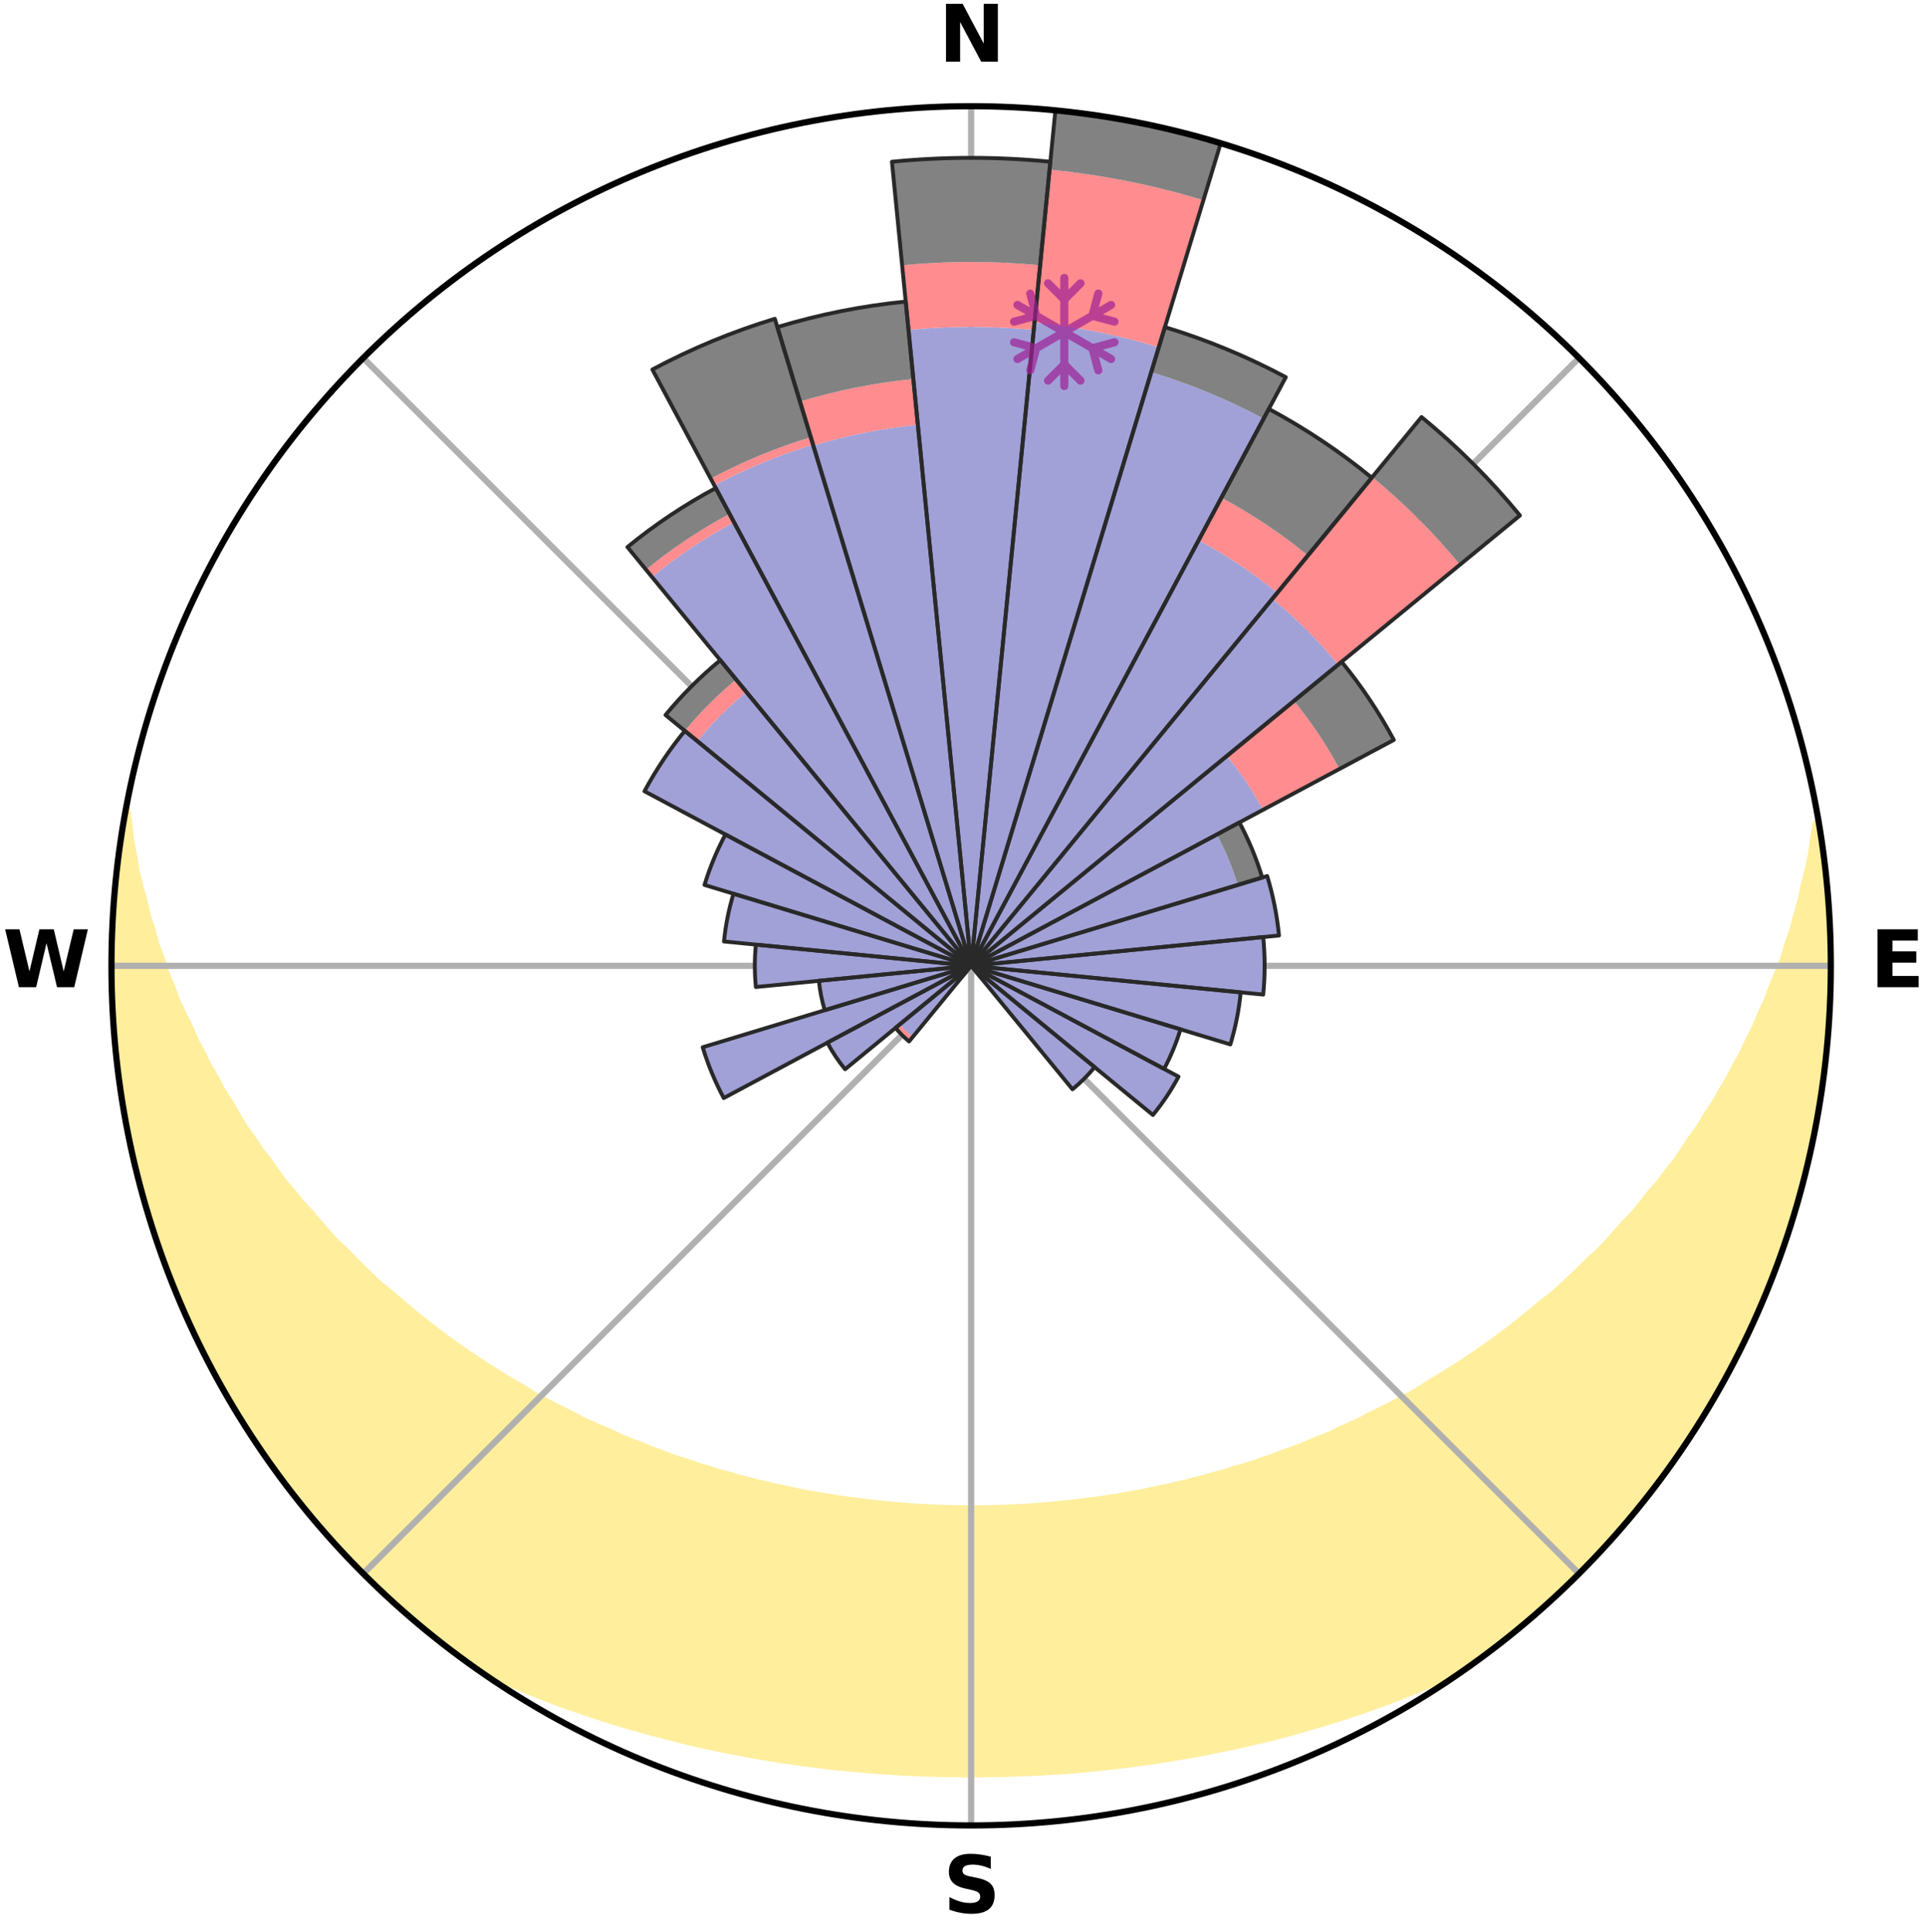 <?xml version="1.0" encoding="utf-8" standalone="no"?>
<!DOCTYPE svg PUBLIC "-//W3C//DTD SVG 1.1//EN"
  "http://www.w3.org/Graphics/SVG/1.1/DTD/svg11.dtd">
<svg xmlns:xlink="http://www.w3.org/1999/xlink" width="248.41pt" height="249.158pt" viewBox="0 0 248.41 249.158" xmlns="http://www.w3.org/2000/svg" version="1.1">
 <title>Ski Rose for Stöten i Sälen</title>
 <defs>
  <style type="text/css">*{stroke-linejoin: round; stroke-linecap: butt}</style>
 </defs>
 <g id="figure_1">
  <g id="patch_1">
   <path d="M 0 249.158 
L 248.41 249.158 
L 248.41 0 
L 0 0 
z
" style="fill: #ffffff"/>
  </g>
  <g id="axes_1">
   <g id="patch_2">
    <path d="M 236.135 124.579 
C 236.135 110.018 233.267 95.599 227.695 82.147 
C 222.122 68.695 213.955 56.471 203.659 46.175 
C 193.363 35.879 181.139 27.711 167.687 22.139 
C 154.235 16.567 139.815 13.699 125.255 13.699 
C 110.694 13.699 96.275 16.567 82.823 22.139 
C 69.371 27.711 57.147 35.879 46.851 46.175 
C 36.555 56.471 28.387 68.695 22.815 82.147 
C 17.243 95.599 14.375 110.018 14.375 124.579 
C 14.375 139.14 17.243 153.559 22.815 167.011 
C 28.387 180.463 36.555 192.687 46.851 202.983 
C 57.147 213.279 69.371 221.447 82.823 227.019 
C 96.275 232.591 110.694 235.459 125.255 235.459 
C 139.815 235.459 154.235 232.591 167.687 227.019 
C 181.139 221.447 193.363 213.279 203.659 202.983 
C 213.955 192.687 222.122 180.463 227.695 167.011 
C 233.267 153.559 236.135 139.14 236.135 124.579 
M 125.255 124.579 
C 125.255 124.579 125.255 124.579 125.255 124.579 
C 125.255 124.579 125.255 124.579 125.255 124.579 
C 125.255 124.579 125.255 124.579 125.255 124.579 
C 125.255 124.579 125.255 124.579 125.255 124.579 
C 125.255 124.579 125.255 124.579 125.255 124.579 
C 125.255 124.579 125.255 124.579 125.255 124.579 
C 125.255 124.579 125.255 124.579 125.255 124.579 
C 125.255 124.579 125.255 124.579 125.255 124.579 
C 125.255 124.579 125.255 124.579 125.255 124.579 
C 125.255 124.579 125.255 124.579 125.255 124.579 
C 125.255 124.579 125.255 124.579 125.255 124.579 
C 125.255 124.579 125.255 124.579 125.255 124.579 
C 125.255 124.579 125.255 124.579 125.255 124.579 
C 125.255 124.579 125.255 124.579 125.255 124.579 
C 125.255 124.579 125.255 124.579 125.255 124.579 
C 125.255 124.579 125.255 124.579 125.255 124.579 
z
" style="fill: #ffffff"/>
   </g>
   <g id="PolyCollection_1">
    <defs>
     <path id="md6b67f38f5" d="M 234.613 -142.879 
L 234.246 -142.818 
L 233.918 -140.819 
L 233.664 -138.851 
L 233.227 -136.881 
L 232.739 -134.929 
L 232.346 -133.007 
L 231.77 -131.094 
L 231.297 -129.209 
L 230.644 -127.339 
L 230.098 -125.494 
L 229.373 -123.67 
L 228.614 -121.873 
L 227.968 -120.094 
L 227.146 -118.347 
L 226.44 -116.616 
L 225.559 -114.921 
L 224.795 -113.238 
L 223.859 -111.598 
L 223.042 -109.965 
L 222.055 -108.38 
L 221.188 -106.799 
L 220.155 -105.271 
L 219.241 -103.743 
L 218.165 -102.273 
L 217.208 -100.798 
L 216.23 -99.349 
L 215.096 -97.967 
L 214.08 -96.573 
L 212.912 -95.249 
L 211.862 -93.91 
L 210.794 -92.597 
L 209.582 -91.362 
L 208.484 -90.105 
L 207.371 -88.874 
L 206.245 -87.67 
L 204.985 -86.55 
L 203.834 -85.401 
L 202.672 -84.278 
L 201.499 -83.182 
L 200.315 -82.112 
L 199.012 -81.133 
L 197.811 -80.116 
L 196.603 -79.126 
L 195.386 -78.16 
L 194.162 -77.22 
L 192.932 -76.306 
L 191.695 -75.416 
L 190.454 -74.55 
L 189.207 -73.709 
L 187.956 -72.893 
L 186.701 -72.099 
L 185.442 -71.33 
L 184.181 -70.583 
L 182.995 -69.785 
L 181.727 -69.084 
L 180.458 -68.404 
L 179.187 -67.747 
L 177.915 -67.11 
L 176.644 -66.495 
L 175.434 -65.827 
L 174.16 -65.253 
L 172.886 -64.698 
L 171.668 -64.092 
L 170.395 -63.576 
L 169.122 -63.079 
L 167.899 -62.532 
L 166.627 -62.072 
L 165.358 -61.63 
L 164.131 -61.139 
L 162.864 -60.731 
L 161.635 -60.277 
L 160.371 -59.903 
L 159.11 -59.544 
L 157.881 -59.142 
L 156.623 -58.814 
L 155.393 -58.446 
L 154.139 -58.149 
L 152.91 -57.814 
L 151.66 -57.545 
L 150.431 -57.242 
L 149.185 -57.001 
L 147.957 -56.729 
L 146.729 -56.473 
L 145.488 -56.273 
L 144.261 -56.046 
L 143.024 -55.871 
L 141.797 -55.674 
L 140.564 -55.524 
L 139.339 -55.355 
L 138.113 -55.202 
L 136.884 -55.087 
L 135.659 -54.961 
L 134.435 -54.851 
L 133.208 -54.771 
L 131.985 -54.687 
L 130.76 -54.629 
L 129.537 -54.572 
L 128.313 -54.53 
L 127.09 -54.506 
L 125.867 -54.49 
L 124.643 -54.49 
L 123.42 -54.508 
L 122.197 -54.535 
L 120.973 -54.579 
L 119.75 -54.638 
L 118.526 -54.699 
L 117.303 -54.785 
L 116.077 -54.867 
L 114.853 -54.98 
L 113.629 -55.107 
L 112.401 -55.225 
L 111.176 -55.38 
L 109.951 -55.55 
L 108.719 -55.703 
L 107.494 -55.902 
L 106.258 -56.08 
L 105.032 -56.308 
L 103.793 -56.51 
L 102.566 -56.768 
L 101.339 -57.042 
L 100.094 -57.285 
L 98.867 -57.589 
L 97.619 -57.86 
L 96.391 -58.197 
L 95.139 -58.496 
L 93.911 -58.865 
L 92.655 -59.195 
L 91.428 -59.598 
L 90.169 -59.958 
L 88.942 -60.397 
L 87.68 -60.79 
L 86.415 -61.199 
L 85.19 -61.69 
L 83.924 -62.134 
L 82.701 -62.664 
L 81.433 -63.143 
L 80.163 -63.641 
L 78.946 -64.228 
L 77.676 -64.765 
L 76.406 -65.32 
L 75.134 -65.895 
L 73.927 -66.563 
L 72.658 -67.179 
L 71.389 -67.816 
L 70.121 -68.475 
L 68.854 -69.155 
L 67.666 -69.93 
L 66.406 -70.654 
L 65.148 -71.401 
L 63.892 -72.17 
L 62.64 -72.964 
L 61.392 -73.78 
L 60.148 -74.621 
L 58.909 -75.486 
L 57.676 -76.375 
L 56.449 -77.29 
L 55.228 -78.229 
L 54.014 -79.194 
L 52.808 -80.184 
L 51.611 -81.199 
L 50.423 -82.241 
L 49.131 -83.247 
L 47.96 -84.342 
L 46.801 -85.464 
L 45.654 -86.611 
L 44.519 -87.786 
L 43.274 -88.933 
L 42.164 -90.162 
L 41.069 -91.417 
L 39.989 -92.7 
L 38.795 -93.962 
L 37.747 -95.299 
L 36.583 -96.621 
L 35.57 -98.013 
L 34.576 -99.432 
L 33.464 -100.84 
L 32.51 -102.313 
L 31.437 -103.78 
L 30.526 -105.306 
L 29.638 -106.857 
L 28.631 -108.41 
L 27.791 -110.013 
L 26.833 -111.622 
L 26.044 -113.275 
L 25.139 -114.939 
L 24.405 -116.642 
L 23.556 -118.359 
L 22.736 -120.103 
L 22.093 -121.878 
L 21.336 -123.672 
L 20.758 -125.491 
L 20.069 -127.333 
L 19.56 -129.194 
L 18.945 -131.081 
L 18.51 -132.98 
L 17.976 -134.909 
L 17.488 -136.858 
L 17.181 -138.807 
L 16.792 -140.789 
L 16.584 -142.764 
L 16.305 -144.772 
L 16.305 -144.772 
L 16.305 -144.772 
L 15.898 -142.879 
L 15.646 -140.96 
L 15.428 -139.038 
L 15.121 -137.127 
L 14.898 -135.205 
L 14.781 -133.274 
L 14.698 -131.341 
L 14.523 -129.414 
L 14.434 -127.481 
L 14.451 -125.546 
L 14.502 -123.613 
L 14.461 -121.678 
L 14.503 -119.744 
L 14.653 -117.814 
L 14.835 -115.889 
L 14.927 -113.956 
L 15.098 -112.028 
L 15.379 -110.114 
L 15.691 -108.205 
L 15.915 -106.282 
L 16.292 -104.384 
L 16.621 -102.477 
L 17.061 -100.593 
L 17.533 -98.717 
L 17.919 -96.82 
L 18.454 -94.961 
L 19.02 -93.111 
L 19.534 -91.246 
L 20.162 -89.415 
L 20.82 -87.597 
L 21.398 -85.749 
L 22.143 -83.962 
L 22.892 -82.179 
L 23.587 -80.373 
L 24.395 -78.615 
L 25.233 -76.871 
L 26.099 -75.142 
L 26.915 -73.386 
L 27.84 -71.687 
L 28.794 -70.004 
L 29.776 -68.338 
L 30.787 -66.689 
L 31.75 -65.01 
L 32.817 -63.396 
L 33.925 -61.809 
L 35.046 -60.234 
L 36.128 -58.629 
L 37.306 -57.093 
L 38.51 -55.579 
L 39.755 -54.099 
L 40.957 -52.582 
L 42.243 -51.136 
L 43.554 -49.714 
L 44.845 -48.273 
L 46.21 -46.902 
L 47.561 -45.517 
L 48.945 -44.165 
L 50.361 -42.847 
L 51.792 -41.545 
L 53.257 -40.28 
L 54.748 -39.047 
L 56.25 -37.828 
L 57.757 -36.614 
L 59.309 -35.459 
L 60.869 -34.313 
L 62.618 -33.442 
L 64.417 -32.663 
L 66.201 -31.883 
L 67.995 -31.139 
L 69.791 -30.421 
L 71.596 -29.737 
L 73.402 -29.077 
L 75.214 -28.451 
L 77.026 -27.846 
L 78.843 -27.274 
L 80.659 -26.722 
L 82.479 -26.202 
L 84.298 -25.701 
L 86.12 -25.23 
L 87.933 -24.757 
L 89.754 -24.329 
L 91.579 -23.931 
L 93.4 -23.55 
L 95.224 -23.198 
L 97.046 -22.862 
L 98.864 -22.533 
L 100.688 -22.249 
L 102.509 -21.979 
L 104.332 -21.738 
L 106.151 -21.501 
L 107.971 -21.296 
L 109.793 -21.12 
L 111.613 -20.956 
L 113.432 -20.808 
L 115.252 -20.694 
L 117.071 -20.593 
L 118.89 -20.511 
L 120.709 -20.459 
L 122.527 -20.419 
L 124.346 -20.402 
L 126.164 -20.403 
L 127.982 -20.422 
L 129.801 -20.456 
L 131.62 -20.516 
L 133.439 -20.588 
L 135.258 -20.692 
L 137.077 -20.814 
L 138.898 -20.948 
L 140.717 -21.118 
L 142.537 -21.303 
L 144.359 -21.5 
L 146.18 -21.727 
L 147.999 -21.986 
L 149.822 -22.248 
L 151.644 -22.54 
L 153.468 -22.846 
L 155.285 -23.198 
L 157.107 -23.557 
L 158.931 -23.931 
L 160.752 -24.337 
L 162.577 -24.758 
L 164.397 -25.21 
L 166.22 -25.679 
L 168.03 -26.203 
L 169.847 -26.731 
L 171.666 -27.276 
L 173.48 -27.855 
L 175.295 -28.453 
L 177.103 -29.086 
L 178.912 -29.74 
L 180.713 -30.429 
L 182.513 -31.142 
L 184.303 -31.891 
L 186.109 -32.639 
L 187.89 -33.445 
L 189.64 -34.314 
L 191.204 -35.455 
L 192.747 -36.622 
L 194.268 -37.818 
L 195.761 -39.048 
L 197.247 -40.287 
L 198.707 -41.556 
L 200.128 -42.869 
L 201.569 -44.161 
L 202.969 -45.496 
L 204.28 -46.921 
L 205.679 -48.259 
L 206.989 -49.683 
L 208.254 -51.147 
L 209.551 -52.584 
L 210.811 -54.052 
L 211.995 -55.583 
L 213.186 -57.107 
L 214.386 -58.625 
L 215.476 -60.225 
L 216.618 -61.787 
L 217.673 -63.409 
L 218.753 -65.014 
L 219.735 -66.681 
L 220.752 -68.327 
L 221.739 -69.991 
L 222.695 -71.674 
L 223.535 -73.417 
L 224.425 -75.134 
L 225.293 -76.863 
L 226.118 -78.613 
L 226.911 -80.378 
L 227.671 -82.157 
L 228.4 -83.949 
L 229.094 -85.755 
L 229.754 -87.574 
L 230.381 -89.404 
L 230.975 -91.246 
L 231.529 -93.099 
L 232.055 -94.961 
L 232.546 -96.832 
L 232.993 -98.713 
L 233.416 -100.6 
L 233.805 -102.494 
L 234.159 -104.395 
L 234.602 -106.281 
L 234.872 -108.197 
L 235.124 -110.114 
L 235.342 -112.036 
L 235.526 -113.961 
L 235.78 -115.881 
L 235.895 -117.812 
L 235.976 -119.745 
L 236.023 -121.678 
L 236.036 -123.612 
L 236.118 -125.547 
L 236.063 -127.481 
L 235.973 -129.413 
L 235.85 -131.343 
L 235.672 -133.269 
L 235.606 -135.205 
L 235.382 -137.126 
L 235.125 -139.044 
L 234.835 -140.956 
L 234.613 -142.879 
z
" style="stroke: #ffee9c"/>
    </defs>
    <g clip-path="url(#p954417b485)">
     <use xlink:href="#md6b67f38f5" x="0" y="249.158" style="fill: #ffee9c; stroke: #ffee9c"/>
    </g>
   </g>
   <g id="matplotlib.axis_1">
    <g id="xtick_1">
     <g id="line2d_1">
      <path d="M 125.255 124.579 
L 125.255 13.699 
" clip-path="url(#p954417b485)" style="fill: none; stroke: #b0b0b0; stroke-width: 0.8; stroke-linecap: square"/>
     </g>
     <g id="text_1">
      <!-- N -->
      <g transform="translate(121.07 7.958) scale(0.1 -0.1)">
       <defs>
        <path id="DejaVuSans-Bold-4e" d="M 588 4666 
L 1931 4666 
L 3628 1466 
L 3628 4666 
L 4769 4666 
L 4769 0 
L 3425 0 
L 1728 3200 
L 1728 0 
L 588 0 
L 588 4666 
z
" transform="scale(0.016)"/>
       </defs>
       <use xlink:href="#DejaVuSans-Bold-4e"/>
      </g>
     </g>
    </g>
    <g id="xtick_2">
     <g id="line2d_2">
      <path d="M 125.255 124.579 
L 203.659 46.175 
" clip-path="url(#p954417b485)" style="fill: none; stroke: #b0b0b0; stroke-width: 0.8; stroke-linecap: square"/>
     </g>
    </g>
    <g id="xtick_3">
     <g id="line2d_3">
      <path d="M 125.255 124.579 
L 236.135 124.579 
" clip-path="url(#p954417b485)" style="fill: none; stroke: #b0b0b0; stroke-width: 0.8; stroke-linecap: square"/>
     </g>
     <g id="text_2">
      <!-- E -->
      <g transform="translate(241.219 127.338) scale(0.1 -0.1)">
       <defs>
        <path id="DejaVuSans-Bold-45" d="M 588 4666 
L 3834 4666 
L 3834 3756 
L 1791 3756 
L 1791 2888 
L 3713 2888 
L 3713 1978 
L 1791 1978 
L 1791 909 
L 3903 909 
L 3903 0 
L 588 0 
L 588 4666 
z
" transform="scale(0.016)"/>
       </defs>
       <use xlink:href="#DejaVuSans-Bold-45"/>
      </g>
     </g>
    </g>
    <g id="xtick_4">
     <g id="line2d_4">
      <path d="M 125.255 124.579 
L 203.659 202.983 
" clip-path="url(#p954417b485)" style="fill: none; stroke: #b0b0b0; stroke-width: 0.8; stroke-linecap: square"/>
     </g>
    </g>
    <g id="xtick_5">
     <g id="line2d_5">
      <path d="M 125.255 124.579 
L 125.255 235.459 
" clip-path="url(#p954417b485)" style="fill: none; stroke: #b0b0b0; stroke-width: 0.8; stroke-linecap: square"/>
     </g>
     <g id="text_3">
      <!-- S -->
      <g transform="translate(121.654 246.718) scale(0.1 -0.1)">
       <defs>
        <path id="DejaVuSans-Bold-53" d="M 3834 4519 
L 3834 3531 
Q 3450 3703 3084 3790 
Q 2719 3878 2394 3878 
Q 1963 3878 1756 3759 
Q 1550 3641 1550 3391 
Q 1550 3203 1689 3098 
Q 1828 2994 2194 2919 
L 2706 2816 
Q 3484 2659 3812 2340 
Q 4141 2022 4141 1434 
Q 4141 663 3683 286 
Q 3225 -91 2284 -91 
Q 1841 -91 1394 -6 
Q 947 78 500 244 
L 500 1259 
Q 947 1022 1364 901 
Q 1781 781 2169 781 
Q 2563 781 2772 912 
Q 2981 1044 2981 1288 
Q 2981 1506 2839 1625 
Q 2697 1744 2272 1838 
L 1806 1941 
Q 1106 2091 782 2419 
Q 459 2747 459 3303 
Q 459 4000 909 4375 
Q 1359 4750 2203 4750 
Q 2588 4750 2994 4692 
Q 3400 4634 3834 4519 
z
" transform="scale(0.016)"/>
       </defs>
       <use xlink:href="#DejaVuSans-Bold-53"/>
      </g>
     </g>
    </g>
    <g id="xtick_6">
     <g id="line2d_6">
      <path d="M 125.255 124.579 
L 46.851 202.983 
" clip-path="url(#p954417b485)" style="fill: none; stroke: #b0b0b0; stroke-width: 0.8; stroke-linecap: square"/>
     </g>
    </g>
    <g id="xtick_7">
     <g id="line2d_7">
      <path d="M 125.255 124.579 
L 14.375 124.579 
" clip-path="url(#p954417b485)" style="fill: none; stroke: #b0b0b0; stroke-width: 0.8; stroke-linecap: square"/>
     </g>
     <g id="text_4">
      <!-- W -->
      <g transform="translate(0.36 127.338) scale(0.1 -0.1)">
       <defs>
        <path id="DejaVuSans-Bold-57" d="M 191 4666 
L 1344 4666 
L 2150 1275 
L 2950 4666 
L 4109 4666 
L 4909 1275 
L 5716 4666 
L 6859 4666 
L 5759 0 
L 4372 0 
L 3525 3547 
L 2688 0 
L 1300 0 
L 191 4666 
z
" transform="scale(0.016)"/>
       </defs>
       <use xlink:href="#DejaVuSans-Bold-57"/>
      </g>
     </g>
    </g>
    <g id="xtick_8">
     <g id="line2d_8">
      <path d="M 125.255 124.579 
L 46.851 46.175 
" clip-path="url(#p954417b485)" style="fill: none; stroke: #b0b0b0; stroke-width: 0.8; stroke-linecap: square"/>
     </g>
    </g>
   </g>
   <g id="matplotlib.axis_2"/>
   <g id="patch_3">
    <path d="M 125.255 124.579 
C 125.255 124.579 125.255 124.579 125.255 124.579 
C 125.255 124.579 125.255 124.579 125.255 124.579 
L 125.255 124.579 
C 125.255 124.579 125.255 124.579 125.255 124.579 
C 125.255 124.579 125.255 124.579 125.255 124.579 
z
" clip-path="url(#p954417b485)" style="fill: #d9d9d9"/>
   </g>
   <g id="patch_4">
    <path d="M 125.255 124.579 
C 125.255 124.579 125.255 124.579 125.255 124.579 
C 125.255 124.579 125.255 124.579 125.255 124.579 
L 125.255 124.579 
C 125.255 124.579 125.255 124.579 125.255 124.579 
C 125.255 124.579 125.255 124.579 125.255 124.579 
z
" clip-path="url(#p954417b485)" style="fill: #d9d9d9"/>
   </g>
   <g id="patch_5">
    <path d="M 125.255 124.579 
C 125.255 124.579 125.255 124.579 125.255 124.579 
C 125.255 124.579 125.255 124.579 125.255 124.579 
L 125.255 124.579 
C 125.255 124.579 125.255 124.579 125.255 124.579 
C 125.255 124.579 125.255 124.579 125.255 124.579 
z
" clip-path="url(#p954417b485)" style="fill: #d9d9d9"/>
   </g>
   <g id="patch_6">
    <path d="M 125.255 124.579 
C 125.255 124.579 125.255 124.579 125.255 124.579 
C 125.255 124.579 125.255 124.579 125.255 124.579 
L 125.255 124.579 
C 125.255 124.579 125.255 124.579 125.255 124.579 
C 125.255 124.579 125.255 124.579 125.255 124.579 
z
" clip-path="url(#p954417b485)" style="fill: #d9d9d9"/>
   </g>
   <g id="patch_7">
    <path d="M 125.255 124.579 
C 125.255 124.579 125.255 124.579 125.255 124.579 
C 125.255 124.579 125.255 124.579 125.255 124.579 
L 125.255 124.579 
C 125.255 124.579 125.255 124.579 125.255 124.579 
C 125.255 124.579 125.255 124.579 125.255 124.579 
z
" clip-path="url(#p954417b485)" style="fill: #d9d9d9"/>
   </g>
   <g id="patch_8">
    <path d="M 125.255 124.579 
C 125.255 124.579 125.255 124.579 125.255 124.579 
C 125.255 124.579 125.255 124.579 125.255 124.579 
L 125.255 124.579 
C 125.255 124.579 125.255 124.579 125.255 124.579 
C 125.255 124.579 125.255 124.579 125.255 124.579 
z
" clip-path="url(#p954417b485)" style="fill: #d9d9d9"/>
   </g>
   <g id="patch_9">
    <path d="M 125.255 124.579 
C 125.255 124.579 125.255 124.579 125.255 124.579 
C 125.255 124.579 125.255 124.579 125.255 124.579 
L 125.255 124.579 
C 125.255 124.579 125.255 124.579 125.255 124.579 
C 125.255 124.579 125.255 124.579 125.255 124.579 
z
" clip-path="url(#p954417b485)" style="fill: #d9d9d9"/>
   </g>
   <g id="patch_10">
    <path d="M 125.255 124.579 
C 125.255 124.579 125.255 124.579 125.255 124.579 
C 125.255 124.579 125.255 124.579 125.255 124.579 
L 125.255 124.579 
C 125.255 124.579 125.255 124.579 125.255 124.579 
C 125.255 124.579 125.255 124.579 125.255 124.579 
z
" clip-path="url(#p954417b485)" style="fill: #d9d9d9"/>
   </g>
   <g id="patch_11">
    <path d="M 125.255 124.579 
C 125.255 124.579 125.255 124.579 125.255 124.579 
C 125.255 124.579 125.255 124.579 125.255 124.579 
L 125.255 124.579 
C 125.255 124.579 125.255 124.579 125.255 124.579 
C 125.255 124.579 125.255 124.579 125.255 124.579 
z
" clip-path="url(#p954417b485)" style="fill: #d9d9d9"/>
   </g>
   <g id="patch_12">
    <path d="M 125.255 124.579 
C 125.255 124.579 125.255 124.579 125.255 124.579 
C 125.255 124.579 125.255 124.579 125.255 124.579 
L 125.255 124.579 
C 125.255 124.579 125.255 124.579 125.255 124.579 
C 125.255 124.579 125.255 124.579 125.255 124.579 
z
" clip-path="url(#p954417b485)" style="fill: #d9d9d9"/>
   </g>
   <g id="patch_13">
    <path d="M 125.255 124.579 
C 125.255 124.579 125.255 124.579 125.255 124.579 
C 125.255 124.579 125.255 124.579 125.255 124.579 
L 125.255 124.579 
C 125.255 124.579 125.255 124.579 125.255 124.579 
C 125.255 124.579 125.255 124.579 125.255 124.579 
z
" clip-path="url(#p954417b485)" style="fill: #d9d9d9"/>
   </g>
   <g id="patch_14">
    <path d="M 125.255 124.579 
C 125.255 124.579 125.255 124.579 125.255 124.579 
C 125.255 124.579 125.255 124.579 125.255 124.579 
L 125.255 124.579 
C 125.255 124.579 125.255 124.579 125.255 124.579 
C 125.255 124.579 125.255 124.579 125.255 124.579 
z
" clip-path="url(#p954417b485)" style="fill: #d9d9d9"/>
   </g>
   <g id="patch_15">
    <path d="M 125.255 124.579 
C 125.255 124.579 125.255 124.579 125.255 124.579 
C 125.255 124.579 125.255 124.579 125.255 124.579 
L 125.255 124.579 
C 125.255 124.579 125.255 124.579 125.255 124.579 
C 125.255 124.579 125.255 124.579 125.255 124.579 
z
" clip-path="url(#p954417b485)" style="fill: #d9d9d9"/>
   </g>
   <g id="patch_16">
    <path d="M 125.255 124.579 
C 125.255 124.579 125.255 124.579 125.255 124.579 
C 125.255 124.579 125.255 124.579 125.255 124.579 
L 125.255 124.579 
C 125.255 124.579 125.255 124.579 125.255 124.579 
C 125.255 124.579 125.255 124.579 125.255 124.579 
z
" clip-path="url(#p954417b485)" style="fill: #d9d9d9"/>
   </g>
   <g id="patch_17">
    <path d="M 125.255 124.579 
C 125.255 124.579 125.255 124.579 125.255 124.579 
C 125.255 124.579 125.255 124.579 125.255 124.579 
L 125.255 124.579 
C 125.255 124.579 125.255 124.579 125.255 124.579 
C 125.255 124.579 125.255 124.579 125.255 124.579 
z
" clip-path="url(#p954417b485)" style="fill: #d9d9d9"/>
   </g>
   <g id="patch_18">
    <path d="M 125.255 124.579 
C 125.255 124.579 125.255 124.579 125.255 124.579 
C 125.255 124.579 125.255 124.579 125.255 124.579 
L 125.255 124.579 
C 125.255 124.579 125.255 124.579 125.255 124.579 
C 125.255 124.579 125.255 124.579 125.255 124.579 
z
" clip-path="url(#p954417b485)" style="fill: #d9d9d9"/>
   </g>
   <g id="patch_19">
    <path d="M 125.255 124.579 
C 125.255 124.579 125.255 124.579 125.255 124.579 
C 125.255 124.579 125.255 124.579 125.255 124.579 
L 125.255 124.579 
C 125.255 124.579 125.255 124.579 125.255 124.579 
C 125.255 124.579 125.255 124.579 125.255 124.579 
z
" clip-path="url(#p954417b485)" style="fill: #d9d9d9"/>
   </g>
   <g id="patch_20">
    <path d="M 125.255 124.579 
C 125.255 124.579 125.255 124.579 125.255 124.579 
C 125.255 124.579 125.255 124.579 125.255 124.579 
L 125.255 124.579 
C 125.255 124.579 125.255 124.579 125.255 124.579 
C 125.255 124.579 125.255 124.579 125.255 124.579 
z
" clip-path="url(#p954417b485)" style="fill: #d9d9d9"/>
   </g>
   <g id="patch_21">
    <path d="M 125.255 124.579 
C 125.255 124.579 125.255 124.579 125.255 124.579 
C 125.255 124.579 125.255 124.579 125.255 124.579 
L 125.255 124.579 
C 125.255 124.579 125.255 124.579 125.255 124.579 
C 125.255 124.579 125.255 124.579 125.255 124.579 
z
" clip-path="url(#p954417b485)" style="fill: #d9d9d9"/>
   </g>
   <g id="patch_22">
    <path d="M 125.255 124.579 
C 125.255 124.579 125.255 124.579 125.255 124.579 
C 125.255 124.579 125.255 124.579 125.255 124.579 
L 125.255 124.579 
C 125.255 124.579 125.255 124.579 125.255 124.579 
C 125.255 124.579 125.255 124.579 125.255 124.579 
z
" clip-path="url(#p954417b485)" style="fill: #d9d9d9"/>
   </g>
   <g id="patch_23">
    <path d="M 125.255 124.579 
C 125.255 124.579 125.255 124.579 125.255 124.579 
C 125.255 124.579 125.255 124.579 125.255 124.579 
L 125.255 124.579 
C 125.255 124.579 125.255 124.579 125.255 124.579 
C 125.255 124.579 125.255 124.579 125.255 124.579 
z
" clip-path="url(#p954417b485)" style="fill: #d9d9d9"/>
   </g>
   <g id="patch_24">
    <path d="M 125.255 124.579 
C 125.255 124.579 125.255 124.579 125.255 124.579 
C 125.255 124.579 125.255 124.579 125.255 124.579 
L 125.255 124.579 
C 125.255 124.579 125.255 124.579 125.255 124.579 
C 125.255 124.579 125.255 124.579 125.255 124.579 
z
" clip-path="url(#p954417b485)" style="fill: #d9d9d9"/>
   </g>
   <g id="patch_25">
    <path d="M 125.255 124.579 
C 125.255 124.579 125.255 124.579 125.255 124.579 
C 125.255 124.579 125.255 124.579 125.255 124.579 
L 125.255 124.579 
C 125.255 124.579 125.255 124.579 125.255 124.579 
C 125.255 124.579 125.255 124.579 125.255 124.579 
z
" clip-path="url(#p954417b485)" style="fill: #d9d9d9"/>
   </g>
   <g id="patch_26">
    <path d="M 125.255 124.579 
C 125.255 124.579 125.255 124.579 125.255 124.579 
C 125.255 124.579 125.255 124.579 125.255 124.579 
L 125.255 124.579 
C 125.255 124.579 125.255 124.579 125.255 124.579 
C 125.255 124.579 125.255 124.579 125.255 124.579 
z
" clip-path="url(#p954417b485)" style="fill: #d9d9d9"/>
   </g>
   <g id="patch_27">
    <path d="M 125.255 124.579 
C 125.255 124.579 125.255 124.579 125.255 124.579 
C 125.255 124.579 125.255 124.579 125.255 124.579 
L 125.255 124.579 
C 125.255 124.579 125.255 124.579 125.255 124.579 
C 125.255 124.579 125.255 124.579 125.255 124.579 
z
" clip-path="url(#p954417b485)" style="fill: #d9d9d9"/>
   </g>
   <g id="patch_28">
    <path d="M 125.255 124.579 
C 125.255 124.579 125.255 124.579 125.255 124.579 
C 125.255 124.579 125.255 124.579 125.255 124.579 
L 125.255 124.579 
C 125.255 124.579 125.255 124.579 125.255 124.579 
C 125.255 124.579 125.255 124.579 125.255 124.579 
z
" clip-path="url(#p954417b485)" style="fill: #d9d9d9"/>
   </g>
   <g id="patch_29">
    <path d="M 125.255 124.579 
C 125.255 124.579 125.255 124.579 125.255 124.579 
C 125.255 124.579 125.255 124.579 125.255 124.579 
L 125.255 124.579 
C 125.255 124.579 125.255 124.579 125.255 124.579 
C 125.255 124.579 125.255 124.579 125.255 124.579 
z
" clip-path="url(#p954417b485)" style="fill: #d9d9d9"/>
   </g>
   <g id="patch_30">
    <path d="M 125.255 124.579 
C 125.255 124.579 125.255 124.579 125.255 124.579 
C 125.255 124.579 125.255 124.579 125.255 124.579 
L 125.255 124.579 
C 125.255 124.579 125.255 124.579 125.255 124.579 
C 125.255 124.579 125.255 124.579 125.255 124.579 
z
" clip-path="url(#p954417b485)" style="fill: #d9d9d9"/>
   </g>
   <g id="patch_31">
    <path d="M 125.255 124.579 
C 125.255 124.579 125.255 124.579 125.255 124.579 
C 125.255 124.579 125.255 124.579 125.255 124.579 
L 125.255 124.579 
C 125.255 124.579 125.255 124.579 125.255 124.579 
C 125.255 124.579 125.255 124.579 125.255 124.579 
z
" clip-path="url(#p954417b485)" style="fill: #d9d9d9"/>
   </g>
   <g id="patch_32">
    <path d="M 125.255 124.579 
C 125.255 124.579 125.255 124.579 125.255 124.579 
C 125.255 124.579 125.255 124.579 125.255 124.579 
L 125.255 124.579 
C 125.255 124.579 125.255 124.579 125.255 124.579 
C 125.255 124.579 125.255 124.579 125.255 124.579 
z
" clip-path="url(#p954417b485)" style="fill: #d9d9d9"/>
   </g>
   <g id="patch_33">
    <path d="M 125.255 124.579 
C 125.255 124.579 125.255 124.579 125.255 124.579 
C 125.255 124.579 125.255 124.579 125.255 124.579 
L 125.255 124.579 
C 125.255 124.579 125.255 124.579 125.255 124.579 
C 125.255 124.579 125.255 124.579 125.255 124.579 
z
" clip-path="url(#p954417b485)" style="fill: #d9d9d9"/>
   </g>
   <g id="patch_34">
    <path d="M 125.255 124.579 
C 125.255 124.579 125.255 124.579 125.255 124.579 
C 125.255 124.579 125.255 124.579 125.255 124.579 
L 125.255 124.579 
C 125.255 124.579 125.255 124.579 125.255 124.579 
C 125.255 124.579 125.255 124.579 125.255 124.579 
z
" clip-path="url(#p954417b485)" style="fill: #d9d9d9"/>
   </g>
   <g id="patch_35">
    <path d="M 125.255 124.579 
C 125.255 124.579 125.255 124.579 125.255 124.579 
C 125.255 124.579 125.255 124.579 125.255 124.579 
L 133.333 42.557 
C 130.649 42.293 127.953 42.16 125.255 42.16 
C 122.557 42.16 119.861 42.293 117.176 42.557 
z
" clip-path="url(#p954417b485)" style="fill: #a1a1d8"/>
   </g>
   <g id="patch_36">
    <path d="M 125.255 124.579 
C 125.255 124.579 125.255 124.579 125.255 124.579 
C 125.255 124.579 125.255 124.579 125.255 124.579 
L 149.459 44.79 
C 146.847 43.998 144.198 43.335 141.521 42.802 
C 138.845 42.27 136.143 41.869 133.427 41.601 
z
" clip-path="url(#p954417b485)" style="fill: #a1a1d8"/>
   </g>
   <g id="patch_37">
    <path d="M 125.255 124.579 
C 125.255 124.579 125.255 124.579 125.255 124.579 
C 125.255 124.579 125.255 124.579 125.255 124.579 
L 162.977 54.005 
C 160.667 52.77 158.298 51.65 155.878 50.647 
C 153.458 49.645 150.991 48.762 148.484 48.002 
z
" clip-path="url(#p954417b485)" style="fill: #a1a1d8"/>
   </g>
   <g id="patch_38">
    <path d="M 125.255 124.579 
C 125.255 124.579 125.255 124.579 125.255 124.579 
C 125.255 124.579 125.255 124.579 125.255 124.579 
L 164.741 76.465 
C 163.166 75.173 161.529 73.959 159.835 72.827 
C 158.141 71.695 156.392 70.647 154.595 69.687 
z
" clip-path="url(#p954417b485)" style="fill: #a1a1d8"/>
   </g>
   <g id="patch_39">
    <path d="M 125.255 124.579 
C 125.255 124.579 125.255 124.579 125.255 124.579 
C 125.255 124.579 125.255 124.579 125.255 124.579 
L 172.593 85.729 
C 171.322 84.18 169.975 82.694 168.557 81.276 
C 167.14 79.859 165.654 78.512 164.105 77.241 
z
" clip-path="url(#p954417b485)" style="fill: #a1a1d8"/>
   </g>
   <g id="patch_40">
    <path d="M 125.255 124.579 
C 125.255 124.579 125.255 124.579 125.255 124.579 
C 125.255 124.579 125.255 124.579 125.255 124.579 
L 162.9 104.457 
C 162.241 103.225 161.523 102.026 160.746 100.864 
C 159.97 99.703 159.137 98.58 158.251 97.5 
z
" clip-path="url(#p954417b485)" style="fill: #a1a1d8"/>
   </g>
   <g id="patch_41">
    <path d="M 125.255 124.579 
C 125.255 124.579 125.255 124.579 125.255 124.579 
C 125.255 124.579 125.255 124.579 125.255 124.579 
L 159.643 114.148 
C 159.301 113.022 158.905 111.914 158.455 110.827 
C 158.005 109.741 157.501 108.677 156.947 107.639 
z
" clip-path="url(#p954417b485)" style="fill: #a1a1d8"/>
   </g>
   <g id="patch_42">
    <path d="M 125.255 124.579 
C 125.255 124.579 125.255 124.579 125.255 124.579 
C 125.255 124.579 125.255 124.579 125.255 124.579 
L 164.964 120.668 
C 164.836 119.368 164.644 118.076 164.389 116.795 
C 164.134 115.514 163.817 114.246 163.438 112.996 
z
" clip-path="url(#p954417b485)" style="fill: #a1a1d8"/>
   </g>
   <g id="patch_43">
    <path d="M 125.255 124.579 
C 125.255 124.579 125.255 124.579 125.255 124.579 
C 125.255 124.579 125.255 124.579 125.255 124.579 
L 162.926 128.289 
C 163.047 127.056 163.108 125.818 163.108 124.579 
C 163.108 123.34 163.047 122.102 162.926 120.869 
z
" clip-path="url(#p954417b485)" style="fill: #a1a1d8"/>
   </g>
   <g id="patch_44">
    <path d="M 125.255 124.579 
C 125.255 124.579 125.255 124.579 125.255 124.579 
C 125.255 124.579 125.255 124.579 125.255 124.579 
L 158.687 134.721 
C 159.019 133.626 159.297 132.516 159.521 131.395 
C 159.744 130.273 159.912 129.142 160.024 128.003 
z
" clip-path="url(#p954417b485)" style="fill: #a1a1d8"/>
   </g>
   <g id="patch_45">
    <path d="M 125.255 124.579 
C 125.255 124.579 125.255 124.579 125.255 124.579 
C 125.255 124.579 125.255 124.579 125.255 124.579 
L 150.138 137.879 
C 150.573 137.065 150.968 136.229 151.321 135.376 
C 151.675 134.523 151.986 133.653 152.254 132.769 
z
" clip-path="url(#p954417b485)" style="fill: #a1a1d8"/>
   </g>
   <g id="patch_46">
    <path d="M 125.255 124.579 
C 125.255 124.579 125.255 124.579 125.255 124.579 
C 125.255 124.579 125.255 124.579 125.255 124.579 
L 148.7 143.82 
C 149.329 143.052 149.921 142.255 150.473 141.429 
C 151.024 140.604 151.535 139.752 152.003 138.876 
z
" clip-path="url(#p954417b485)" style="fill: #a1a1d8"/>
   </g>
   <g id="patch_47">
    <path d="M 125.255 124.579 
C 125.255 124.579 125.255 124.579 125.255 124.579 
C 125.255 124.579 125.255 124.579 125.255 124.579 
L 138.326 140.507 
C 138.848 140.079 139.348 139.626 139.825 139.149 
C 140.301 138.672 140.755 138.172 141.182 137.651 
z
" clip-path="url(#p954417b485)" style="fill: #a1a1d8"/>
   </g>
   <g id="patch_48">
    <path d="M 125.255 124.579 
C 125.255 124.579 125.255 124.579 125.255 124.579 
C 125.255 124.579 125.255 124.579 125.255 124.579 
L 125.255 124.579 
C 125.255 124.579 125.255 124.579 125.255 124.579 
C 125.255 124.579 125.255 124.579 125.255 124.579 
z
" clip-path="url(#p954417b485)" style="fill: #a1a1d8"/>
   </g>
   <g id="patch_49">
    <path d="M 125.255 124.579 
C 125.255 124.579 125.255 124.579 125.255 124.579 
C 125.255 124.579 125.255 124.579 125.255 124.579 
L 125.255 124.579 
C 125.255 124.579 125.255 124.579 125.255 124.579 
C 125.255 124.579 125.255 124.579 125.255 124.579 
z
" clip-path="url(#p954417b485)" style="fill: #a1a1d8"/>
   </g>
   <g id="patch_50">
    <path d="M 125.255 124.579 
C 125.255 124.579 125.255 124.579 125.255 124.579 
C 125.255 124.579 125.255 124.579 125.255 124.579 
L 125.255 124.579 
C 125.255 124.579 125.255 124.579 125.255 124.579 
C 125.255 124.579 125.255 124.579 125.255 124.579 
z
" clip-path="url(#p954417b485)" style="fill: #a1a1d8"/>
   </g>
   <g id="patch_51">
    <path d="M 125.255 124.579 
C 125.255 124.579 125.255 124.579 125.255 124.579 
C 125.255 124.579 125.255 124.579 125.255 124.579 
L 125.255 124.579 
C 125.255 124.579 125.255 124.579 125.255 124.579 
C 125.255 124.579 125.255 124.579 125.255 124.579 
z
" clip-path="url(#p954417b485)" style="fill: #a1a1d8"/>
   </g>
   <g id="patch_52">
    <path d="M 125.255 124.579 
C 125.255 124.579 125.255 124.579 125.255 124.579 
C 125.255 124.579 125.255 124.579 125.255 124.579 
L 125.255 124.579 
C 125.255 124.579 125.255 124.579 125.255 124.579 
C 125.255 124.579 125.255 124.579 125.255 124.579 
z
" clip-path="url(#p954417b485)" style="fill: #a1a1d8"/>
   </g>
   <g id="patch_53">
    <path d="M 125.255 124.579 
C 125.255 124.579 125.255 124.579 125.255 124.579 
C 125.255 124.579 125.255 124.579 125.255 124.579 
L 125.255 124.579 
C 125.255 124.579 125.255 124.579 125.255 124.579 
C 125.255 124.579 125.255 124.579 125.255 124.579 
z
" clip-path="url(#p954417b485)" style="fill: #a1a1d8"/>
   </g>
   <g id="patch_54">
    <path d="M 125.255 124.579 
C 125.255 124.579 125.255 124.579 125.255 124.579 
C 125.255 124.579 125.255 124.579 125.255 124.579 
L 125.255 124.579 
C 125.255 124.579 125.255 124.579 125.255 124.579 
C 125.255 124.579 125.255 124.579 125.255 124.579 
z
" clip-path="url(#p954417b485)" style="fill: #a1a1d8"/>
   </g>
   <g id="patch_55">
    <path d="M 125.255 124.579 
C 125.255 124.579 125.255 124.579 125.255 124.579 
C 125.255 124.579 125.255 124.579 125.255 124.579 
L 116.059 132.126 
C 116.306 132.427 116.568 132.716 116.843 132.991 
C 117.118 133.266 117.407 133.528 117.708 133.775 
z
" clip-path="url(#p954417b485)" style="fill: #a1a1d8"/>
   </g>
   <g id="patch_56">
    <path d="M 125.255 124.579 
C 125.255 124.579 125.255 124.579 125.255 124.579 
C 125.255 124.579 125.255 124.579 125.255 124.579 
L 106.708 134.492 
C 107.033 135.099 107.387 135.69 107.769 136.262 
C 108.152 136.835 108.562 137.388 108.999 137.92 
z
" clip-path="url(#p954417b485)" style="fill: #a1a1d8"/>
   </g>
   <g id="patch_57">
    <path d="M 125.255 124.579 
C 125.255 124.579 125.255 124.579 125.255 124.579 
C 125.255 124.579 125.255 124.579 125.255 124.579 
L 90.632 135.082 
C 90.976 136.215 91.375 137.331 91.828 138.425 
C 92.281 139.519 92.788 140.59 93.346 141.635 
z
" clip-path="url(#p954417b485)" style="fill: #a1a1d8"/>
   </g>
   <g id="patch_58">
    <path d="M 125.255 124.579 
C 125.255 124.579 125.255 124.579 125.255 124.579 
C 125.255 124.579 125.255 124.579 125.255 124.579 
L 105.622 126.513 
C 105.686 127.155 105.78 127.794 105.906 128.428 
C 106.032 129.061 106.189 129.688 106.377 130.306 
z
" clip-path="url(#p954417b485)" style="fill: #a1a1d8"/>
   </g>
   <g id="patch_59">
    <path d="M 125.255 124.579 
C 125.255 124.579 125.255 124.579 125.255 124.579 
C 125.255 124.579 125.255 124.579 125.255 124.579 
L 97.49 121.844 
C 97.401 122.753 97.356 123.666 97.356 124.579 
C 97.356 125.492 97.401 126.405 97.49 127.314 
z
" clip-path="url(#p954417b485)" style="fill: #a1a1d8"/>
   </g>
   <g id="patch_60">
    <path d="M 125.255 124.579 
C 125.255 124.579 125.255 124.579 125.255 124.579 
C 125.255 124.579 125.255 124.579 125.255 124.579 
L 94.603 115.281 
C 94.298 116.284 94.044 117.302 93.839 118.33 
C 93.634 119.358 93.481 120.396 93.378 121.439 
z
" clip-path="url(#p954417b485)" style="fill: #a1a1d8"/>
   </g>
   <g id="patch_61">
    <path d="M 125.255 124.579 
C 125.255 124.579 125.255 124.579 125.255 124.579 
C 125.255 124.579 125.255 124.579 125.255 124.579 
L 93.563 107.639 
C 93.008 108.677 92.505 109.741 92.055 110.827 
C 91.605 111.914 91.208 113.022 90.867 114.148 
z
" clip-path="url(#p954417b485)" style="fill: #a1a1d8"/>
   </g>
   <g id="patch_62">
    <path d="M 125.255 124.579 
C 125.255 124.579 125.255 124.579 125.255 124.579 
C 125.255 124.579 125.255 124.579 125.255 124.579 
L 88.328 94.274 
C 87.336 95.483 86.404 96.739 85.536 98.039 
C 84.667 99.34 83.862 100.681 83.125 102.06 
z
" clip-path="url(#p954417b485)" style="fill: #a1a1d8"/>
   </g>
   <g id="patch_63">
    <path d="M 125.255 124.579 
C 125.255 124.579 125.255 124.579 125.255 124.579 
C 125.255 124.579 125.255 124.579 125.255 124.579 
L 96.271 89.262 
C 95.115 90.21 94.006 91.215 92.949 92.273 
C 91.891 93.33 90.886 94.439 89.938 95.595 
z
" clip-path="url(#p954417b485)" style="fill: #a1a1d8"/>
   </g>
   <g id="patch_64">
    <path d="M 125.255 124.579 
C 125.255 124.579 125.255 124.579 125.255 124.579 
C 125.255 124.579 125.255 124.579 125.255 124.579 
L 94.668 67.355 
C 92.795 68.356 90.972 69.449 89.206 70.629 
C 87.44 71.808 85.733 73.074 84.092 74.422 
z
" clip-path="url(#p954417b485)" style="fill: #a1a1d8"/>
   </g>
   <g id="patch_65">
    <path d="M 125.255 124.579 
C 125.255 124.579 125.255 124.579 125.255 124.579 
C 125.255 124.579 125.255 124.579 125.255 124.579 
L 104.862 57.351 
C 102.661 58.019 100.495 58.794 98.37 59.674 
C 96.246 60.554 94.166 61.538 92.138 62.622 
z
" clip-path="url(#p954417b485)" style="fill: #a1a1d8"/>
   </g>
   <g id="patch_66">
    <path d="M 125.255 124.579 
C 125.255 124.579 125.255 124.579 125.255 124.579 
C 125.255 124.579 125.255 124.579 125.255 124.579 
L 118.381 54.79 
C 116.097 55.015 113.825 55.352 111.574 55.8 
C 109.323 56.248 107.095 56.806 104.898 57.472 
z
" clip-path="url(#p954417b485)" style="fill: #a1a1d8"/>
   </g>
   <g id="patch_67">
    <path d="M 117.176 42.557 
C 119.861 42.293 122.557 42.16 125.255 42.16 
C 127.953 42.16 130.649 42.293 133.333 42.557 
L 134.154 34.223 
C 131.197 33.932 128.227 33.786 125.255 33.786 
C 122.283 33.786 119.313 33.932 116.356 34.223 
z
" clip-path="url(#p954417b485)" style="fill: #ff8c8e"/>
   </g>
   <g id="patch_68">
    <path d="M 133.427 41.601 
C 136.143 41.869 138.845 42.27 141.521 42.802 
C 144.198 43.335 146.847 43.998 149.459 44.79 
L 155.211 25.828 
C 151.979 24.847 148.7 24.026 145.387 23.367 
C 142.074 22.708 138.731 22.212 135.37 21.881 
z
" clip-path="url(#p954417b485)" style="fill: #ff8c8e"/>
   </g>
   <g id="patch_69">
    <path d="M 148.484 48.002 
C 150.991 48.762 153.458 49.645 155.878 50.647 
C 158.298 51.65 160.667 52.77 162.977 54.005 
L 162.977 54.005 
C 160.667 52.77 158.298 51.65 155.878 50.647 
C 153.458 49.645 150.991 48.762 148.484 48.002 
z
" clip-path="url(#p954417b485)" style="fill: #ff8c8e"/>
   </g>
   <g id="patch_70">
    <path d="M 154.595 69.687 
C 156.392 70.647 158.141 71.695 159.835 72.827 
C 161.529 73.959 163.166 75.173 164.741 76.465 
L 168.69 71.653 
C 166.958 70.231 165.157 68.896 163.293 67.651 
C 161.43 66.405 159.507 65.253 157.53 64.196 
z
" clip-path="url(#p954417b485)" style="fill: #ff8c8e"/>
   </g>
   <g id="patch_71">
    <path d="M 164.105 77.241 
C 165.654 78.512 167.14 79.859 168.557 81.276 
C 169.975 82.694 171.322 84.18 172.593 85.729 
L 188.298 72.841 
C 186.605 70.777 184.811 68.798 182.923 66.91 
C 181.036 65.023 179.057 63.229 176.993 61.536 
z
" clip-path="url(#p954417b485)" style="fill: #ff8c8e"/>
   </g>
   <g id="patch_72">
    <path d="M 158.251 97.5 
C 159.137 98.58 159.97 99.703 160.746 100.864 
C 161.523 102.026 162.241 103.225 162.9 104.457 
L 172.757 99.189 
C 171.926 97.634 171.019 96.121 170.039 94.655 
C 169.06 93.189 168.009 91.772 166.891 90.409 
z
" clip-path="url(#p954417b485)" style="fill: #ff8c8e"/>
   </g>
   <g id="patch_73">
    <path d="M 156.947 107.639 
C 157.501 108.677 158.005 109.741 158.455 110.827 
C 158.905 111.914 159.301 113.022 159.643 114.148 
L 159.643 114.148 
C 159.301 113.022 158.905 111.914 158.455 110.827 
C 158.005 109.741 157.501 108.677 156.947 107.639 
z
" clip-path="url(#p954417b485)" style="fill: #ff8c8e"/>
   </g>
   <g id="patch_74">
    <path d="M 163.438 112.996 
C 163.817 114.246 164.134 115.514 164.389 116.795 
C 164.644 118.076 164.836 119.368 164.964 120.668 
L 164.964 120.668 
C 164.836 119.368 164.644 118.076 164.389 116.795 
C 164.134 115.514 163.817 114.246 163.438 112.996 
z
" clip-path="url(#p954417b485)" style="fill: #ff8c8e"/>
   </g>
   <g id="patch_75">
    <path d="M 162.926 120.869 
C 163.047 122.102 163.108 123.34 163.108 124.579 
C 163.108 125.818 163.047 127.056 162.926 128.289 
L 162.926 128.289 
C 163.047 127.056 163.108 125.818 163.108 124.579 
C 163.108 123.34 163.047 122.102 162.926 120.869 
z
" clip-path="url(#p954417b485)" style="fill: #ff8c8e"/>
   </g>
   <g id="patch_76">
    <path d="M 160.024 128.003 
C 159.912 129.142 159.744 130.273 159.521 131.395 
C 159.297 132.516 159.019 133.626 158.687 134.721 
L 158.687 134.721 
C 159.019 133.626 159.297 132.516 159.521 131.395 
C 159.744 130.273 159.912 129.142 160.024 128.003 
z
" clip-path="url(#p954417b485)" style="fill: #ff8c8e"/>
   </g>
   <g id="patch_77">
    <path d="M 152.254 132.769 
C 151.986 133.653 151.675 134.523 151.321 135.376 
C 150.968 136.229 150.573 137.065 150.138 137.879 
L 150.138 137.879 
C 150.573 137.065 150.968 136.229 151.321 135.376 
C 151.675 134.523 151.986 133.653 152.254 132.769 
z
" clip-path="url(#p954417b485)" style="fill: #ff8c8e"/>
   </g>
   <g id="patch_78">
    <path d="M 152.003 138.876 
C 151.535 139.752 151.024 140.604 150.473 141.429 
C 149.921 142.255 149.329 143.052 148.7 143.82 
L 148.7 143.82 
C 149.329 143.052 149.921 142.255 150.473 141.429 
C 151.024 140.604 151.535 139.752 152.003 138.876 
z
" clip-path="url(#p954417b485)" style="fill: #ff8c8e"/>
   </g>
   <g id="patch_79">
    <path d="M 141.182 137.651 
C 140.755 138.172 140.301 138.672 139.825 139.149 
C 139.348 139.626 138.848 140.079 138.326 140.507 
L 138.326 140.507 
C 138.848 140.079 139.348 139.626 139.825 139.149 
C 140.301 138.672 140.755 138.172 141.182 137.651 
z
" clip-path="url(#p954417b485)" style="fill: #ff8c8e"/>
   </g>
   <g id="patch_80">
    <path d="M 125.255 124.579 
C 125.255 124.579 125.255 124.579 125.255 124.579 
C 125.255 124.579 125.255 124.579 125.255 124.579 
L 125.255 124.579 
C 125.255 124.579 125.255 124.579 125.255 124.579 
C 125.255 124.579 125.255 124.579 125.255 124.579 
z
" clip-path="url(#p954417b485)" style="fill: #ff8c8e"/>
   </g>
   <g id="patch_81">
    <path d="M 125.255 124.579 
C 125.255 124.579 125.255 124.579 125.255 124.579 
C 125.255 124.579 125.255 124.579 125.255 124.579 
L 125.255 124.579 
C 125.255 124.579 125.255 124.579 125.255 124.579 
C 125.255 124.579 125.255 124.579 125.255 124.579 
z
" clip-path="url(#p954417b485)" style="fill: #ff8c8e"/>
   </g>
   <g id="patch_82">
    <path d="M 125.255 124.579 
C 125.255 124.579 125.255 124.579 125.255 124.579 
C 125.255 124.579 125.255 124.579 125.255 124.579 
L 125.255 124.579 
C 125.255 124.579 125.255 124.579 125.255 124.579 
C 125.255 124.579 125.255 124.579 125.255 124.579 
z
" clip-path="url(#p954417b485)" style="fill: #ff8c8e"/>
   </g>
   <g id="patch_83">
    <path d="M 125.255 124.579 
C 125.255 124.579 125.255 124.579 125.255 124.579 
C 125.255 124.579 125.255 124.579 125.255 124.579 
L 125.255 124.579 
C 125.255 124.579 125.255 124.579 125.255 124.579 
C 125.255 124.579 125.255 124.579 125.255 124.579 
z
" clip-path="url(#p954417b485)" style="fill: #ff8c8e"/>
   </g>
   <g id="patch_84">
    <path d="M 125.255 124.579 
C 125.255 124.579 125.255 124.579 125.255 124.579 
C 125.255 124.579 125.255 124.579 125.255 124.579 
L 125.255 124.579 
C 125.255 124.579 125.255 124.579 125.255 124.579 
C 125.255 124.579 125.255 124.579 125.255 124.579 
z
" clip-path="url(#p954417b485)" style="fill: #ff8c8e"/>
   </g>
   <g id="patch_85">
    <path d="M 125.255 124.579 
C 125.255 124.579 125.255 124.579 125.255 124.579 
C 125.255 124.579 125.255 124.579 125.255 124.579 
L 125.255 124.579 
C 125.255 124.579 125.255 124.579 125.255 124.579 
C 125.255 124.579 125.255 124.579 125.255 124.579 
z
" clip-path="url(#p954417b485)" style="fill: #ff8c8e"/>
   </g>
   <g id="patch_86">
    <path d="M 125.255 124.579 
C 125.255 124.579 125.255 124.579 125.255 124.579 
C 125.255 124.579 125.255 124.579 125.255 124.579 
L 125.255 124.579 
C 125.255 124.579 125.255 124.579 125.255 124.579 
C 125.255 124.579 125.255 124.579 125.255 124.579 
z
" clip-path="url(#p954417b485)" style="fill: #ff8c8e"/>
   </g>
   <g id="patch_87">
    <path d="M 117.708 133.775 
C 117.407 133.528 117.118 133.266 116.843 132.991 
C 116.568 132.716 116.306 132.427 116.059 132.126 
L 115.501 132.584 
C 115.763 132.903 116.041 133.209 116.333 133.501 
C 116.625 133.793 116.931 134.071 117.25 134.333 
z
" clip-path="url(#p954417b485)" style="fill: #ff8c8e"/>
   </g>
   <g id="patch_88">
    <path d="M 108.999 137.92 
C 108.562 137.388 108.152 136.835 107.769 136.262 
C 107.387 135.69 107.033 135.099 106.708 134.492 
L 106.708 134.492 
C 107.033 135.099 107.387 135.69 107.769 136.262 
C 108.152 136.835 108.562 137.388 108.999 137.92 
z
" clip-path="url(#p954417b485)" style="fill: #ff8c8e"/>
   </g>
   <g id="patch_89">
    <path d="M 93.346 141.635 
C 92.788 140.59 92.281 139.519 91.828 138.425 
C 91.375 137.331 90.976 136.215 90.632 135.082 
L 90.632 135.082 
C 90.976 136.215 91.375 137.331 91.828 138.425 
C 92.281 139.519 92.788 140.59 93.346 141.635 
z
" clip-path="url(#p954417b485)" style="fill: #ff8c8e"/>
   </g>
   <g id="patch_90">
    <path d="M 106.377 130.306 
C 106.189 129.688 106.032 129.061 105.906 128.428 
C 105.78 127.794 105.686 127.155 105.622 126.513 
L 105.622 126.513 
C 105.686 127.155 105.78 127.794 105.906 128.428 
C 106.032 129.061 106.189 129.688 106.377 130.306 
z
" clip-path="url(#p954417b485)" style="fill: #ff8c8e"/>
   </g>
   <g id="patch_91">
    <path d="M 97.49 127.314 
C 97.401 126.405 97.356 125.492 97.356 124.579 
C 97.356 123.666 97.401 122.753 97.49 121.844 
L 97.49 121.844 
C 97.401 122.753 97.356 123.666 97.356 124.579 
C 97.356 125.492 97.401 126.405 97.49 127.314 
z
" clip-path="url(#p954417b485)" style="fill: #ff8c8e"/>
   </g>
   <g id="patch_92">
    <path d="M 93.378 121.439 
C 93.481 120.396 93.634 119.358 93.839 118.33 
C 94.044 117.302 94.298 116.284 94.603 115.281 
L 94.603 115.281 
C 94.298 116.284 94.044 117.302 93.839 118.33 
C 93.634 119.358 93.481 120.396 93.378 121.439 
z
" clip-path="url(#p954417b485)" style="fill: #ff8c8e"/>
   </g>
   <g id="patch_93">
    <path d="M 90.867 114.148 
C 91.208 113.022 91.605 111.914 92.055 110.827 
C 92.505 109.741 93.008 108.677 93.563 107.639 
L 93.563 107.639 
C 93.008 108.677 92.505 109.741 92.055 110.827 
C 91.605 111.914 91.208 113.022 90.867 114.148 
z
" clip-path="url(#p954417b485)" style="fill: #ff8c8e"/>
   </g>
   <g id="patch_94">
    <path d="M 83.125 102.06 
C 83.862 100.681 84.667 99.34 85.536 98.039 
C 86.404 96.739 87.336 95.483 88.328 94.274 
L 88.328 94.274 
C 87.336 95.483 86.404 96.739 85.536 98.039 
C 84.667 99.34 83.862 100.681 83.125 102.06 
z
" clip-path="url(#p954417b485)" style="fill: #ff8c8e"/>
   </g>
   <g id="patch_95">
    <path d="M 89.938 95.595 
C 90.886 94.439 91.891 93.33 92.949 92.273 
C 94.006 91.215 95.115 90.21 96.271 89.262 
L 94.95 87.652 
C 93.741 88.644 92.582 89.695 91.476 90.801 
C 90.371 91.906 89.32 93.065 88.328 94.274 
z
" clip-path="url(#p954417b485)" style="fill: #ff8c8e"/>
   </g>
   <g id="patch_96">
    <path d="M 84.092 74.422 
C 85.733 73.074 87.44 71.808 89.206 70.629 
C 90.972 69.449 92.795 68.356 94.668 67.355 
L 94.095 66.283 
C 92.187 67.303 90.33 68.416 88.531 69.618 
C 86.732 70.82 84.993 72.11 83.321 73.482 
z
" clip-path="url(#p954417b485)" style="fill: #ff8c8e"/>
   </g>
   <g id="patch_97">
    <path d="M 92.138 62.622 
C 94.166 61.538 96.246 60.554 98.37 59.674 
C 100.495 58.794 102.661 58.019 104.862 57.351 
L 104.571 56.394 
C 102.339 57.071 100.142 57.858 97.988 58.75 
C 95.833 59.643 93.723 60.64 91.667 61.74 
z
" clip-path="url(#p954417b485)" style="fill: #ff8c8e"/>
   </g>
   <g id="patch_98">
    <path d="M 104.898 57.472 
C 107.095 56.806 109.323 56.248 111.574 55.8 
C 113.825 55.352 116.097 55.015 118.381 54.79 
L 117.8 48.889 
C 115.323 49.133 112.859 49.499 110.417 49.984 
C 107.975 50.47 105.559 51.075 103.177 51.798 
z
" clip-path="url(#p954417b485)" style="fill: #ff8c8e"/>
   </g>
   <g id="patch_99">
    <path d="M 116.356 34.223 
C 119.313 33.932 122.283 33.786 125.255 33.786 
C 128.227 33.786 131.197 33.932 134.154 34.223 
L 135.47 20.862 
C 132.075 20.528 128.666 20.361 125.255 20.361 
C 121.844 20.361 118.434 20.528 115.04 20.862 
z
" clip-path="url(#p954417b485)" style="fill: #828282"/>
   </g>
   <g id="patch_100">
    <path d="M 135.37 21.881 
C 138.731 22.212 142.074 22.708 145.387 23.367 
C 148.7 24.026 151.979 24.847 155.211 25.828 
L 157.442 18.474 
C 153.969 17.42 150.446 16.538 146.886 15.83 
C 143.327 15.122 139.735 14.589 136.123 14.233 
z
" clip-path="url(#p954417b485)" style="fill: #828282"/>
   </g>
   <g id="patch_101">
    <path d="M 148.484 48.002 
C 150.991 48.762 153.458 49.645 155.878 50.647 
C 158.298 51.65 160.667 52.77 162.977 54.005 
L 165.839 48.652 
C 163.354 47.323 160.805 46.118 158.201 45.04 
C 155.598 43.961 152.943 43.011 150.246 42.193 
z
" clip-path="url(#p954417b485)" style="fill: #828282"/>
   </g>
   <g id="patch_102">
    <path d="M 157.53 64.196 
C 159.507 65.253 161.43 66.405 163.293 67.651 
C 165.157 68.896 166.958 70.231 168.69 71.653 
L 176.924 61.619 
C 174.864 59.928 172.721 58.339 170.505 56.858 
C 168.288 55.377 166 54.006 163.649 52.749 
z
" clip-path="url(#p954417b485)" style="fill: #828282"/>
   </g>
   <g id="patch_103">
    <path d="M 176.993 61.536 
C 179.057 63.229 181.036 65.023 182.923 66.91 
C 184.811 68.798 186.605 70.777 188.298 72.841 
L 196.039 66.488 
C 194.137 64.171 192.123 61.949 190.004 59.83 
C 187.885 57.71 185.663 55.696 183.346 53.795 
z
" clip-path="url(#p954417b485)" style="fill: #828282"/>
   </g>
   <g id="patch_104">
    <path d="M 166.891 90.409 
C 168.009 91.772 169.06 93.189 170.039 94.655 
C 171.019 96.121 171.926 97.634 172.757 99.189 
L 179.77 95.44 
C 178.816 93.656 177.775 91.919 176.651 90.237 
C 175.527 88.555 174.321 86.929 173.038 85.365 
z
" clip-path="url(#p954417b485)" style="fill: #828282"/>
   </g>
   <g id="patch_105">
    <path d="M 156.947 107.639 
C 157.501 108.677 158.005 109.741 158.455 110.827 
C 158.905 111.914 159.301 113.022 159.643 114.148 
L 162.796 113.191 
C 162.423 111.962 161.99 110.753 161.499 109.566 
C 161.007 108.38 160.458 107.219 159.853 106.086 
z
" clip-path="url(#p954417b485)" style="fill: #828282"/>
   </g>
   <g id="patch_106">
    <path d="M 163.438 112.996 
C 163.817 114.246 164.134 115.514 164.389 116.795 
C 164.644 118.076 164.836 119.368 164.964 120.668 
L 164.964 120.668 
C 164.836 119.368 164.644 118.076 164.389 116.795 
C 164.134 115.514 163.817 114.246 163.438 112.996 
z
" clip-path="url(#p954417b485)" style="fill: #828282"/>
   </g>
   <g id="patch_107">
    <path d="M 162.926 120.869 
C 163.047 122.102 163.108 123.34 163.108 124.579 
C 163.108 125.818 163.047 127.056 162.926 128.289 
L 162.926 128.289 
C 163.047 127.056 163.108 125.818 163.108 124.579 
C 163.108 123.34 163.047 122.102 162.926 120.869 
z
" clip-path="url(#p954417b485)" style="fill: #828282"/>
   </g>
   <g id="patch_108">
    <path d="M 160.024 128.003 
C 159.912 129.142 159.744 130.273 159.521 131.395 
C 159.297 132.516 159.019 133.626 158.687 134.721 
L 158.687 134.721 
C 159.019 133.626 159.297 132.516 159.521 131.395 
C 159.744 130.273 159.912 129.142 160.024 128.003 
z
" clip-path="url(#p954417b485)" style="fill: #828282"/>
   </g>
   <g id="patch_109">
    <path d="M 152.254 132.769 
C 151.986 133.653 151.675 134.523 151.321 135.376 
C 150.968 136.229 150.573 137.065 150.138 137.879 
L 150.138 137.879 
C 150.573 137.065 150.968 136.229 151.321 135.376 
C 151.675 134.523 151.986 133.653 152.254 132.769 
z
" clip-path="url(#p954417b485)" style="fill: #828282"/>
   </g>
   <g id="patch_110">
    <path d="M 152.003 138.876 
C 151.535 139.752 151.024 140.604 150.473 141.429 
C 149.921 142.255 149.329 143.052 148.7 143.82 
L 148.7 143.82 
C 149.329 143.052 149.921 142.255 150.473 141.429 
C 151.024 140.604 151.535 139.752 152.003 138.876 
z
" clip-path="url(#p954417b485)" style="fill: #828282"/>
   </g>
   <g id="patch_111">
    <path d="M 141.182 137.651 
C 140.755 138.172 140.301 138.672 139.825 139.149 
C 139.348 139.626 138.848 140.079 138.326 140.507 
L 138.326 140.507 
C 138.848 140.079 139.348 139.626 139.825 139.149 
C 140.301 138.672 140.755 138.172 141.182 137.651 
z
" clip-path="url(#p954417b485)" style="fill: #828282"/>
   </g>
   <g id="patch_112">
    <path d="M 125.255 124.579 
C 125.255 124.579 125.255 124.579 125.255 124.579 
C 125.255 124.579 125.255 124.579 125.255 124.579 
L 125.255 124.579 
C 125.255 124.579 125.255 124.579 125.255 124.579 
C 125.255 124.579 125.255 124.579 125.255 124.579 
z
" clip-path="url(#p954417b485)" style="fill: #828282"/>
   </g>
   <g id="patch_113">
    <path d="M 125.255 124.579 
C 125.255 124.579 125.255 124.579 125.255 124.579 
C 125.255 124.579 125.255 124.579 125.255 124.579 
L 125.255 124.579 
C 125.255 124.579 125.255 124.579 125.255 124.579 
C 125.255 124.579 125.255 124.579 125.255 124.579 
z
" clip-path="url(#p954417b485)" style="fill: #828282"/>
   </g>
   <g id="patch_114">
    <path d="M 125.255 124.579 
C 125.255 124.579 125.255 124.579 125.255 124.579 
C 125.255 124.579 125.255 124.579 125.255 124.579 
L 125.255 124.579 
C 125.255 124.579 125.255 124.579 125.255 124.579 
C 125.255 124.579 125.255 124.579 125.255 124.579 
z
" clip-path="url(#p954417b485)" style="fill: #828282"/>
   </g>
   <g id="patch_115">
    <path d="M 125.255 124.579 
C 125.255 124.579 125.255 124.579 125.255 124.579 
C 125.255 124.579 125.255 124.579 125.255 124.579 
L 125.255 124.579 
C 125.255 124.579 125.255 124.579 125.255 124.579 
C 125.255 124.579 125.255 124.579 125.255 124.579 
z
" clip-path="url(#p954417b485)" style="fill: #828282"/>
   </g>
   <g id="patch_116">
    <path d="M 125.255 124.579 
C 125.255 124.579 125.255 124.579 125.255 124.579 
C 125.255 124.579 125.255 124.579 125.255 124.579 
L 125.255 124.579 
C 125.255 124.579 125.255 124.579 125.255 124.579 
C 125.255 124.579 125.255 124.579 125.255 124.579 
z
" clip-path="url(#p954417b485)" style="fill: #828282"/>
   </g>
   <g id="patch_117">
    <path d="M 125.255 124.579 
C 125.255 124.579 125.255 124.579 125.255 124.579 
C 125.255 124.579 125.255 124.579 125.255 124.579 
L 125.255 124.579 
C 125.255 124.579 125.255 124.579 125.255 124.579 
C 125.255 124.579 125.255 124.579 125.255 124.579 
z
" clip-path="url(#p954417b485)" style="fill: #828282"/>
   </g>
   <g id="patch_118">
    <path d="M 125.255 124.579 
C 125.255 124.579 125.255 124.579 125.255 124.579 
C 125.255 124.579 125.255 124.579 125.255 124.579 
L 125.255 124.579 
C 125.255 124.579 125.255 124.579 125.255 124.579 
C 125.255 124.579 125.255 124.579 125.255 124.579 
z
" clip-path="url(#p954417b485)" style="fill: #828282"/>
   </g>
   <g id="patch_119">
    <path d="M 117.25 134.333 
C 116.931 134.071 116.625 133.793 116.333 133.501 
C 116.041 133.209 115.763 132.903 115.501 132.584 
L 115.501 132.584 
C 115.763 132.903 116.041 133.209 116.333 133.501 
C 116.625 133.793 116.931 134.071 117.25 134.333 
z
" clip-path="url(#p954417b485)" style="fill: #828282"/>
   </g>
   <g id="patch_120">
    <path d="M 108.999 137.92 
C 108.562 137.388 108.152 136.835 107.769 136.262 
C 107.387 135.69 107.033 135.099 106.708 134.492 
L 106.708 134.492 
C 107.033 135.099 107.387 135.69 107.769 136.262 
C 108.152 136.835 108.562 137.388 108.999 137.92 
z
" clip-path="url(#p954417b485)" style="fill: #828282"/>
   </g>
   <g id="patch_121">
    <path d="M 93.346 141.635 
C 92.788 140.59 92.281 139.519 91.828 138.425 
C 91.375 137.331 90.976 136.215 90.632 135.082 
L 90.632 135.082 
C 90.976 136.215 91.375 137.331 91.828 138.425 
C 92.281 139.519 92.788 140.59 93.346 141.635 
z
" clip-path="url(#p954417b485)" style="fill: #828282"/>
   </g>
   <g id="patch_122">
    <path d="M 106.377 130.306 
C 106.189 129.688 106.032 129.061 105.906 128.428 
C 105.78 127.794 105.686 127.155 105.622 126.513 
L 105.622 126.513 
C 105.686 127.155 105.78 127.794 105.906 128.428 
C 106.032 129.061 106.189 129.688 106.377 130.306 
z
" clip-path="url(#p954417b485)" style="fill: #828282"/>
   </g>
   <g id="patch_123">
    <path d="M 97.49 127.314 
C 97.401 126.405 97.356 125.492 97.356 124.579 
C 97.356 123.666 97.401 122.753 97.49 121.844 
L 97.49 121.844 
C 97.401 122.753 97.356 123.666 97.356 124.579 
C 97.356 125.492 97.401 126.405 97.49 127.314 
z
" clip-path="url(#p954417b485)" style="fill: #828282"/>
   </g>
   <g id="patch_124">
    <path d="M 93.378 121.439 
C 93.481 120.396 93.634 119.358 93.839 118.33 
C 94.044 117.302 94.298 116.284 94.603 115.281 
L 94.603 115.281 
C 94.298 116.284 94.044 117.302 93.839 118.33 
C 93.634 119.358 93.481 120.396 93.378 121.439 
z
" clip-path="url(#p954417b485)" style="fill: #828282"/>
   </g>
   <g id="patch_125">
    <path d="M 90.867 114.148 
C 91.208 113.022 91.605 111.914 92.055 110.827 
C 92.505 109.741 93.008 108.677 93.563 107.639 
L 93.563 107.639 
C 93.008 108.677 92.505 109.741 92.055 110.827 
C 91.605 111.914 91.208 113.022 90.867 114.148 
z
" clip-path="url(#p954417b485)" style="fill: #828282"/>
   </g>
   <g id="patch_126">
    <path d="M 83.125 102.06 
C 83.862 100.681 84.667 99.34 85.536 98.039 
C 86.404 96.739 87.336 95.483 88.328 94.274 
L 88.328 94.274 
C 87.336 95.483 86.404 96.739 85.536 98.039 
C 84.667 99.34 83.862 100.681 83.125 102.06 
z
" clip-path="url(#p954417b485)" style="fill: #828282"/>
   </g>
   <g id="patch_127">
    <path d="M 88.328 94.274 
C 89.32 93.065 90.371 91.906 91.476 90.801 
C 92.582 89.695 93.741 88.644 94.95 87.652 
L 92.905 85.16 
C 91.614 86.219 90.377 87.341 89.197 88.521 
C 88.016 89.701 86.895 90.939 85.836 92.229 
z
" clip-path="url(#p954417b485)" style="fill: #828282"/>
   </g>
   <g id="patch_128">
    <path d="M 83.321 73.482 
C 84.993 72.11 86.732 70.82 88.531 69.618 
C 90.33 68.416 92.187 67.303 94.095 66.283 
L 92.316 62.956 
C 90.299 64.034 88.337 65.21 86.435 66.481 
C 84.533 67.752 82.695 69.115 80.927 70.566 
z
" clip-path="url(#p954417b485)" style="fill: #828282"/>
   </g>
   <g id="patch_129">
    <path d="M 91.667 61.74 
C 93.723 60.64 95.833 59.643 97.988 58.75 
C 100.142 57.858 102.339 57.071 104.571 56.394 
L 99.937 41.119 
C 97.206 41.947 94.516 42.91 91.879 44.002 
C 89.241 45.095 86.659 46.316 84.142 47.662 
z
" clip-path="url(#p954417b485)" style="fill: #828282"/>
   </g>
   <g id="patch_130">
    <path d="M 103.177 51.798 
C 105.559 51.075 107.975 50.47 110.417 49.984 
C 112.859 49.499 115.323 49.133 117.8 48.889 
L 116.816 38.901 
C 114.012 39.177 111.223 39.591 108.459 40.14 
C 105.695 40.69 102.96 41.375 100.263 42.193 
z
" clip-path="url(#p954417b485)" style="fill: #828282"/>
   </g>
   <g id="patch_131">
    <path d="M 125.255 124.579 
C 125.255 124.579 125.255 124.579 125.255 124.579 
C 125.255 124.579 125.255 124.579 125.255 124.579 
L 135.47 20.862 
C 132.075 20.528 128.666 20.361 125.255 20.361 
C 121.844 20.361 118.434 20.528 115.04 20.862 
L 125.255 124.579 
z
" clip-path="url(#p954417b485)" style="fill: none; stroke: #292929; stroke-width: 0.5; stroke-linejoin: miter"/>
   </g>
   <g id="patch_132">
    <path d="M 125.255 124.579 
C 125.255 124.579 125.255 124.579 125.255 124.579 
C 125.255 124.579 125.255 124.579 125.255 124.579 
L 157.442 18.474 
C 153.969 17.42 150.446 16.538 146.886 15.83 
C 143.327 15.122 139.735 14.589 136.123 14.233 
L 125.255 124.579 
z
" clip-path="url(#p954417b485)" style="fill: none; stroke: #292929; stroke-width: 0.5; stroke-linejoin: miter"/>
   </g>
   <g id="patch_133">
    <path d="M 125.255 124.579 
C 125.255 124.579 125.255 124.579 125.255 124.579 
C 125.255 124.579 125.255 124.579 125.255 124.579 
L 165.839 48.652 
C 163.354 47.323 160.805 46.118 158.201 45.04 
C 155.598 43.961 152.943 43.011 150.246 42.193 
L 125.255 124.579 
z
" clip-path="url(#p954417b485)" style="fill: none; stroke: #292929; stroke-width: 0.5; stroke-linejoin: miter"/>
   </g>
   <g id="patch_134">
    <path d="M 125.255 124.579 
C 125.255 124.579 125.255 124.579 125.255 124.579 
C 125.255 124.579 125.255 124.579 125.255 124.579 
L 176.924 61.619 
C 174.864 59.928 172.721 58.339 170.505 56.858 
C 168.288 55.377 166 54.006 163.649 52.749 
L 125.255 124.579 
z
" clip-path="url(#p954417b485)" style="fill: none; stroke: #292929; stroke-width: 0.5; stroke-linejoin: miter"/>
   </g>
   <g id="patch_135">
    <path d="M 125.255 124.579 
C 125.255 124.579 125.255 124.579 125.255 124.579 
C 125.255 124.579 125.255 124.579 125.255 124.579 
L 196.039 66.488 
C 194.137 64.171 192.123 61.949 190.004 59.83 
C 187.885 57.71 185.663 55.696 183.346 53.795 
L 125.255 124.579 
z
" clip-path="url(#p954417b485)" style="fill: none; stroke: #292929; stroke-width: 0.5; stroke-linejoin: miter"/>
   </g>
   <g id="patch_136">
    <path d="M 125.255 124.579 
C 125.255 124.579 125.255 124.579 125.255 124.579 
C 125.255 124.579 125.255 124.579 125.255 124.579 
L 179.77 95.44 
C 178.816 93.656 177.775 91.919 176.651 90.237 
C 175.527 88.555 174.321 86.929 173.038 85.365 
L 125.255 124.579 
z
" clip-path="url(#p954417b485)" style="fill: none; stroke: #292929; stroke-width: 0.5; stroke-linejoin: miter"/>
   </g>
   <g id="patch_137">
    <path d="M 125.255 124.579 
C 125.255 124.579 125.255 124.579 125.255 124.579 
C 125.255 124.579 125.255 124.579 125.255 124.579 
L 162.796 113.191 
C 162.423 111.962 161.99 110.753 161.499 109.566 
C 161.007 108.38 160.458 107.219 159.853 106.086 
L 125.255 124.579 
z
" clip-path="url(#p954417b485)" style="fill: none; stroke: #292929; stroke-width: 0.5; stroke-linejoin: miter"/>
   </g>
   <g id="patch_138">
    <path d="M 125.255 124.579 
C 125.255 124.579 125.255 124.579 125.255 124.579 
C 125.255 124.579 125.255 124.579 125.255 124.579 
L 164.964 120.668 
C 164.836 119.368 164.644 118.076 164.389 116.795 
C 164.134 115.514 163.817 114.246 163.438 112.996 
L 125.255 124.579 
z
" clip-path="url(#p954417b485)" style="fill: none; stroke: #292929; stroke-width: 0.5; stroke-linejoin: miter"/>
   </g>
   <g id="patch_139">
    <path d="M 125.255 124.579 
C 125.255 124.579 125.255 124.579 125.255 124.579 
C 125.255 124.579 125.255 124.579 125.255 124.579 
L 162.926 128.289 
C 163.047 127.056 163.108 125.818 163.108 124.579 
C 163.108 123.34 163.047 122.102 162.926 120.869 
L 125.255 124.579 
z
" clip-path="url(#p954417b485)" style="fill: none; stroke: #292929; stroke-width: 0.5; stroke-linejoin: miter"/>
   </g>
   <g id="patch_140">
    <path d="M 125.255 124.579 
C 125.255 124.579 125.255 124.579 125.255 124.579 
C 125.255 124.579 125.255 124.579 125.255 124.579 
L 158.687 134.721 
C 159.019 133.626 159.297 132.516 159.521 131.395 
C 159.744 130.273 159.912 129.142 160.024 128.003 
L 125.255 124.579 
z
" clip-path="url(#p954417b485)" style="fill: none; stroke: #292929; stroke-width: 0.5; stroke-linejoin: miter"/>
   </g>
   <g id="patch_141">
    <path d="M 125.255 124.579 
C 125.255 124.579 125.255 124.579 125.255 124.579 
C 125.255 124.579 125.255 124.579 125.255 124.579 
L 150.138 137.879 
C 150.573 137.065 150.968 136.229 151.321 135.376 
C 151.675 134.523 151.986 133.653 152.254 132.769 
L 125.255 124.579 
z
" clip-path="url(#p954417b485)" style="fill: none; stroke: #292929; stroke-width: 0.5; stroke-linejoin: miter"/>
   </g>
   <g id="patch_142">
    <path d="M 125.255 124.579 
C 125.255 124.579 125.255 124.579 125.255 124.579 
C 125.255 124.579 125.255 124.579 125.255 124.579 
L 148.7 143.82 
C 149.329 143.052 149.921 142.255 150.473 141.429 
C 151.024 140.604 151.535 139.752 152.003 138.876 
L 125.255 124.579 
z
" clip-path="url(#p954417b485)" style="fill: none; stroke: #292929; stroke-width: 0.5; stroke-linejoin: miter"/>
   </g>
   <g id="patch_143">
    <path d="M 125.255 124.579 
C 125.255 124.579 125.255 124.579 125.255 124.579 
C 125.255 124.579 125.255 124.579 125.255 124.579 
L 138.326 140.507 
C 138.848 140.079 139.348 139.626 139.825 139.149 
C 140.301 138.672 140.755 138.172 141.182 137.651 
L 125.255 124.579 
z
" clip-path="url(#p954417b485)" style="fill: none; stroke: #292929; stroke-width: 0.5; stroke-linejoin: miter"/>
   </g>
   <g id="patch_144">
    <path d="M 125.255 124.579 
C 125.255 124.579 125.255 124.579 125.255 124.579 
C 125.255 124.579 125.255 124.579 125.255 124.579 
L 125.255 124.579 
C 125.255 124.579 125.255 124.579 125.255 124.579 
C 125.255 124.579 125.255 124.579 125.255 124.579 
L 125.255 124.579 
z
" clip-path="url(#p954417b485)" style="fill: none; stroke: #292929; stroke-width: 0.5; stroke-linejoin: miter"/>
   </g>
   <g id="patch_145">
    <path d="M 125.255 124.579 
C 125.255 124.579 125.255 124.579 125.255 124.579 
C 125.255 124.579 125.255 124.579 125.255 124.579 
L 125.255 124.579 
C 125.255 124.579 125.255 124.579 125.255 124.579 
C 125.255 124.579 125.255 124.579 125.255 124.579 
L 125.255 124.579 
z
" clip-path="url(#p954417b485)" style="fill: none; stroke: #292929; stroke-width: 0.5; stroke-linejoin: miter"/>
   </g>
   <g id="patch_146">
    <path d="M 125.255 124.579 
C 125.255 124.579 125.255 124.579 125.255 124.579 
C 125.255 124.579 125.255 124.579 125.255 124.579 
L 125.255 124.579 
C 125.255 124.579 125.255 124.579 125.255 124.579 
C 125.255 124.579 125.255 124.579 125.255 124.579 
L 125.255 124.579 
z
" clip-path="url(#p954417b485)" style="fill: none; stroke: #292929; stroke-width: 0.5; stroke-linejoin: miter"/>
   </g>
   <g id="patch_147">
    <path d="M 125.255 124.579 
C 125.255 124.579 125.255 124.579 125.255 124.579 
C 125.255 124.579 125.255 124.579 125.255 124.579 
L 125.255 124.579 
C 125.255 124.579 125.255 124.579 125.255 124.579 
C 125.255 124.579 125.255 124.579 125.255 124.579 
L 125.255 124.579 
z
" clip-path="url(#p954417b485)" style="fill: none; stroke: #292929; stroke-width: 0.5; stroke-linejoin: miter"/>
   </g>
   <g id="patch_148">
    <path d="M 125.255 124.579 
C 125.255 124.579 125.255 124.579 125.255 124.579 
C 125.255 124.579 125.255 124.579 125.255 124.579 
L 125.255 124.579 
C 125.255 124.579 125.255 124.579 125.255 124.579 
C 125.255 124.579 125.255 124.579 125.255 124.579 
L 125.255 124.579 
z
" clip-path="url(#p954417b485)" style="fill: none; stroke: #292929; stroke-width: 0.5; stroke-linejoin: miter"/>
   </g>
   <g id="patch_149">
    <path d="M 125.255 124.579 
C 125.255 124.579 125.255 124.579 125.255 124.579 
C 125.255 124.579 125.255 124.579 125.255 124.579 
L 125.255 124.579 
C 125.255 124.579 125.255 124.579 125.255 124.579 
C 125.255 124.579 125.255 124.579 125.255 124.579 
L 125.255 124.579 
z
" clip-path="url(#p954417b485)" style="fill: none; stroke: #292929; stroke-width: 0.5; stroke-linejoin: miter"/>
   </g>
   <g id="patch_150">
    <path d="M 125.255 124.579 
C 125.255 124.579 125.255 124.579 125.255 124.579 
C 125.255 124.579 125.255 124.579 125.255 124.579 
L 125.255 124.579 
C 125.255 124.579 125.255 124.579 125.255 124.579 
C 125.255 124.579 125.255 124.579 125.255 124.579 
L 125.255 124.579 
z
" clip-path="url(#p954417b485)" style="fill: none; stroke: #292929; stroke-width: 0.5; stroke-linejoin: miter"/>
   </g>
   <g id="patch_151">
    <path d="M 125.255 124.579 
C 125.255 124.579 125.255 124.579 125.255 124.579 
C 125.255 124.579 125.255 124.579 125.255 124.579 
L 115.501 132.584 
C 115.763 132.903 116.041 133.209 116.333 133.501 
C 116.625 133.793 116.931 134.071 117.25 134.333 
L 125.255 124.579 
z
" clip-path="url(#p954417b485)" style="fill: none; stroke: #292929; stroke-width: 0.5; stroke-linejoin: miter"/>
   </g>
   <g id="patch_152">
    <path d="M 125.255 124.579 
C 125.255 124.579 125.255 124.579 125.255 124.579 
C 125.255 124.579 125.255 124.579 125.255 124.579 
L 106.708 134.492 
C 107.033 135.099 107.387 135.69 107.769 136.262 
C 108.152 136.835 108.562 137.388 108.999 137.92 
L 125.255 124.579 
z
" clip-path="url(#p954417b485)" style="fill: none; stroke: #292929; stroke-width: 0.5; stroke-linejoin: miter"/>
   </g>
   <g id="patch_153">
    <path d="M 125.255 124.579 
C 125.255 124.579 125.255 124.579 125.255 124.579 
C 125.255 124.579 125.255 124.579 125.255 124.579 
L 90.632 135.082 
C 90.976 136.215 91.375 137.331 91.828 138.425 
C 92.281 139.519 92.788 140.59 93.346 141.635 
L 125.255 124.579 
z
" clip-path="url(#p954417b485)" style="fill: none; stroke: #292929; stroke-width: 0.5; stroke-linejoin: miter"/>
   </g>
   <g id="patch_154">
    <path d="M 125.255 124.579 
C 125.255 124.579 125.255 124.579 125.255 124.579 
C 125.255 124.579 125.255 124.579 125.255 124.579 
L 105.622 126.513 
C 105.686 127.155 105.78 127.794 105.906 128.428 
C 106.032 129.061 106.189 129.688 106.377 130.306 
L 125.255 124.579 
z
" clip-path="url(#p954417b485)" style="fill: none; stroke: #292929; stroke-width: 0.5; stroke-linejoin: miter"/>
   </g>
   <g id="patch_155">
    <path d="M 125.255 124.579 
C 125.255 124.579 125.255 124.579 125.255 124.579 
C 125.255 124.579 125.255 124.579 125.255 124.579 
L 97.49 121.844 
C 97.401 122.753 97.356 123.666 97.356 124.579 
C 97.356 125.492 97.401 126.405 97.49 127.314 
L 125.255 124.579 
z
" clip-path="url(#p954417b485)" style="fill: none; stroke: #292929; stroke-width: 0.5; stroke-linejoin: miter"/>
   </g>
   <g id="patch_156">
    <path d="M 125.255 124.579 
C 125.255 124.579 125.255 124.579 125.255 124.579 
C 125.255 124.579 125.255 124.579 125.255 124.579 
L 94.603 115.281 
C 94.298 116.284 94.044 117.302 93.839 118.33 
C 93.634 119.358 93.481 120.396 93.378 121.439 
L 125.255 124.579 
z
" clip-path="url(#p954417b485)" style="fill: none; stroke: #292929; stroke-width: 0.5; stroke-linejoin: miter"/>
   </g>
   <g id="patch_157">
    <path d="M 125.255 124.579 
C 125.255 124.579 125.255 124.579 125.255 124.579 
C 125.255 124.579 125.255 124.579 125.255 124.579 
L 93.563 107.639 
C 93.008 108.677 92.505 109.741 92.055 110.827 
C 91.605 111.914 91.208 113.022 90.867 114.148 
L 125.255 124.579 
z
" clip-path="url(#p954417b485)" style="fill: none; stroke: #292929; stroke-width: 0.5; stroke-linejoin: miter"/>
   </g>
   <g id="patch_158">
    <path d="M 125.255 124.579 
C 125.255 124.579 125.255 124.579 125.255 124.579 
C 125.255 124.579 125.255 124.579 125.255 124.579 
L 88.328 94.274 
C 87.336 95.483 86.404 96.739 85.536 98.039 
C 84.667 99.34 83.862 100.681 83.125 102.06 
L 125.255 124.579 
z
" clip-path="url(#p954417b485)" style="fill: none; stroke: #292929; stroke-width: 0.5; stroke-linejoin: miter"/>
   </g>
   <g id="patch_159">
    <path d="M 125.255 124.579 
C 125.255 124.579 125.255 124.579 125.255 124.579 
C 125.255 124.579 125.255 124.579 125.255 124.579 
L 92.905 85.16 
C 91.614 86.219 90.377 87.341 89.197 88.521 
C 88.016 89.701 86.895 90.939 85.836 92.229 
L 125.255 124.579 
z
" clip-path="url(#p954417b485)" style="fill: none; stroke: #292929; stroke-width: 0.5; stroke-linejoin: miter"/>
   </g>
   <g id="patch_160">
    <path d="M 125.255 124.579 
C 125.255 124.579 125.255 124.579 125.255 124.579 
C 125.255 124.579 125.255 124.579 125.255 124.579 
L 92.316 62.956 
C 90.299 64.034 88.337 65.21 86.435 66.481 
C 84.533 67.752 82.695 69.115 80.927 70.566 
L 125.255 124.579 
z
" clip-path="url(#p954417b485)" style="fill: none; stroke: #292929; stroke-width: 0.5; stroke-linejoin: miter"/>
   </g>
   <g id="patch_161">
    <path d="M 125.255 124.579 
C 125.255 124.579 125.255 124.579 125.255 124.579 
C 125.255 124.579 125.255 124.579 125.255 124.579 
L 99.937 41.119 
C 97.206 41.947 94.516 42.91 91.879 44.002 
C 89.241 45.095 86.659 46.316 84.142 47.662 
L 125.255 124.579 
z
" clip-path="url(#p954417b485)" style="fill: none; stroke: #292929; stroke-width: 0.5; stroke-linejoin: miter"/>
   </g>
   <g id="patch_162">
    <path d="M 125.255 124.579 
C 125.255 124.579 125.255 124.579 125.255 124.579 
C 125.255 124.579 125.255 124.579 125.255 124.579 
L 116.816 38.901 
C 114.012 39.177 111.223 39.591 108.459 40.14 
C 105.695 40.69 102.96 41.375 100.263 42.193 
L 125.255 124.579 
z
" clip-path="url(#p954417b485)" style="fill: none; stroke: #292929; stroke-width: 0.5; stroke-linejoin: miter"/>
   </g>
   <g id="PathCollection_1">
    <defs>
     <path id="m702990de80" d="M 0.194 7.414 
L 0.194 7.414 
C 0.055 7.414 -0.078 7.359 -0.176 7.261 
C -0.274 7.163 -0.33 7.03 -0.33 6.891 
L -0.33 5.365 
L -1.528 6.564 
L -1.528 6.564 
C -1.577 6.613 -1.635 6.651 -1.698 6.678 
C -1.762 6.704 -1.83 6.718 -1.899 6.718 
C -1.968 6.718 -2.036 6.704 -2.1 6.678 
C -2.163 6.651 -2.221 6.613 -2.27 6.564 
L -2.27 6.564 
C -2.318 6.515 -2.357 6.458 -2.383 6.394 
C -2.41 6.33 -2.423 6.262 -2.423 6.193 
C -2.423 6.124 -2.41 6.056 -2.383 5.993 
C -2.357 5.929 -2.318 5.871 -2.27 5.823 
L -0.33 3.884 
L -0.33 0.821 
L -2.981 2.352 
L -3.692 5.001 
L -3.692 5.001 
C -3.728 5.135 -3.815 5.25 -3.935 5.319 
C -4.055 5.389 -4.198 5.408 -4.332 5.372 
L -4.332 5.372 
C -4.466 5.336 -4.581 5.249 -4.65 5.129 
C -4.719 5.009 -4.738 4.866 -4.703 4.732 
L -4.263 3.093 
L -5.586 3.856 
L -5.586 3.856 
C -5.645 3.89 -5.711 3.913 -5.779 3.922 
C -5.847 3.931 -5.916 3.926 -5.983 3.909 
C -6.049 3.891 -6.111 3.86 -6.166 3.818 
C -6.221 3.777 -6.266 3.724 -6.301 3.665 
L -6.301 3.665 
C -6.335 3.605 -6.358 3.54 -6.367 3.471 
C -6.375 3.403 -6.371 3.334 -6.353 3.267 
C -6.335 3.201 -6.304 3.139 -6.263 3.084 
C -6.221 3.03 -6.168 2.984 -6.109 2.95 
L -4.786 2.187 
L -6.425 1.747 
L -6.425 1.747 
C -6.559 1.711 -6.673 1.623 -6.743 1.503 
C -6.812 1.383 -6.831 1.24 -6.795 1.106 
L -6.795 1.106 
C -6.777 1.04 -6.747 0.978 -6.705 0.923 
C -6.663 0.869 -6.611 0.823 -6.551 0.789 
C -6.491 0.754 -6.426 0.732 -6.357 0.723 
C -6.289 0.715 -6.22 0.719 -6.154 0.737 
L -3.505 1.447 
L -0.852 -0.085 
L -3.504 -1.616 
L -6.154 -0.906 
L -6.154 -0.906 
C -6.22 -0.888 -6.289 -0.883 -6.358 -0.892 
C -6.426 -0.901 -6.492 -0.924 -6.551 -0.958 
C -6.611 -0.992 -6.663 -1.038 -6.705 -1.093 
C -6.747 -1.148 -6.778 -1.21 -6.795 -1.276 
L -6.795 -1.276 
C -6.831 -1.41 -6.812 -1.553 -6.743 -1.673 
C -6.673 -1.793 -6.559 -1.881 -6.425 -1.917 
L -4.786 -2.355 
L -6.109 -3.12 
L -6.109 -3.12 
C -6.229 -3.189 -6.316 -3.303 -6.352 -3.437 
C -6.388 -3.571 -6.37 -3.713 -6.301 -3.834 
L -6.301 -3.834 
C -6.266 -3.893 -6.221 -3.945 -6.166 -3.987 
C -6.112 -4.029 -6.049 -4.06 -5.983 -4.078 
C -5.917 -4.096 -5.847 -4.1 -5.779 -4.091 
C -5.711 -4.082 -5.645 -4.06 -5.586 -4.026 
L -4.263 -3.261 
L -4.703 -4.9 
L -4.703 -4.9 
C -4.738 -5.034 -4.719 -5.177 -4.65 -5.297 
C -4.581 -5.417 -4.466 -5.505 -4.332 -5.541 
L -4.332 -5.541 
C -4.198 -5.576 -4.056 -5.558 -3.936 -5.488 
C -3.816 -5.419 -3.728 -5.305 -3.692 -5.171 
L -2.982 -2.522 
L -0.329 -0.99 
L -0.329 -4.052 
L -2.269 -5.992 
L -2.269 -5.992 
C -2.318 -6.04 -2.357 -6.098 -2.383 -6.162 
C -2.41 -6.225 -2.423 -6.293 -2.423 -6.362 
C -2.423 -6.431 -2.41 -6.499 -2.383 -6.563 
C -2.357 -6.626 -2.318 -6.684 -2.269 -6.733 
L -2.269 -6.733 
C -2.221 -6.782 -2.163 -6.82 -2.1 -6.847 
C -2.036 -6.873 -1.968 -6.887 -1.899 -6.887 
C -1.83 -6.887 -1.762 -6.873 -1.698 -6.847 
C -1.635 -6.82 -1.577 -6.782 -1.528 -6.733 
L -0.329 -5.534 
L -0.329 -7.06 
L -0.329 -7.06 
C -0.329 -7.198 -0.274 -7.332 -0.176 -7.43 
C -0.078 -7.528 0.055 -7.583 0.194 -7.583 
L 0.194 -7.583 
C 0.332 -7.583 0.466 -7.528 0.564 -7.43 
C 0.662 -7.332 0.717 -7.198 0.717 -7.06 
L 0.717 -5.534 
L 1.916 -6.733 
L 1.916 -6.733 
C 1.964 -6.782 2.022 -6.82 2.086 -6.847 
C 2.149 -6.873 2.218 -6.887 2.286 -6.887 
C 2.355 -6.887 2.423 -6.873 2.487 -6.847 
C 2.551 -6.82 2.608 -6.782 2.657 -6.733 
L 2.657 -6.733 
C 2.706 -6.684 2.744 -6.626 2.771 -6.563 
C 2.797 -6.499 2.811 -6.431 2.811 -6.362 
C 2.811 -6.293 2.797 -6.225 2.771 -6.162 
C 2.744 -6.098 2.706 -6.04 2.657 -5.992 
L 0.717 -4.052 
L 0.717 -0.991 
L 3.369 -2.523 
L 4.079 -5.171 
L 4.079 -5.171 
C 4.115 -5.305 4.203 -5.419 4.323 -5.488 
C 4.443 -5.558 4.586 -5.576 4.72 -5.541 
L 4.72 -5.541 
C 4.854 -5.505 4.968 -5.417 5.038 -5.297 
C 5.107 -5.177 5.126 -5.034 5.09 -4.9 
L 4.65 -3.263 
L 5.973 -4.026 
L 5.973 -4.026 
C 6.033 -4.06 6.098 -4.082 6.167 -4.091 
C 6.235 -4.1 6.304 -4.096 6.37 -4.078 
C 6.437 -4.06 6.499 -4.029 6.554 -3.987 
C 6.608 -3.945 6.654 -3.893 6.688 -3.833 
L 6.688 -3.833 
C 6.757 -3.713 6.776 -3.571 6.74 -3.437 
C 6.704 -3.303 6.616 -3.189 6.496 -3.12 
L 5.173 -2.355 
L 6.812 -1.917 
L 6.812 -1.917 
C 6.946 -1.881 7.061 -1.793 7.13 -1.673 
C 7.2 -1.553 7.219 -1.41 7.183 -1.276 
L 7.183 -1.276 
C 7.165 -1.21 7.134 -1.147 7.093 -1.093 
C 7.051 -1.038 6.998 -0.992 6.939 -0.958 
C 6.879 -0.923 6.813 -0.901 6.745 -0.892 
C 6.677 -0.883 6.608 -0.888 6.541 -0.906 
L 3.891 -1.616 
L 1.239 -0.085 
L 3.893 1.447 
L 6.541 0.737 
L 6.541 0.737 
C 6.675 0.701 6.818 0.72 6.938 0.789 
C 7.058 0.859 7.145 0.973 7.181 1.106 
L 7.181 1.106 
C 7.217 1.24 7.198 1.383 7.129 1.503 
C 7.06 1.623 6.946 1.711 6.812 1.747 
L 5.173 2.187 
L 6.496 2.95 
L 6.496 2.95 
C 6.556 2.984 6.608 3.03 6.65 3.085 
C 6.691 3.139 6.722 3.201 6.74 3.268 
C 6.758 3.334 6.762 3.404 6.753 3.472 
C 6.744 3.54 6.721 3.606 6.687 3.665 
L 6.687 3.665 
C 6.617 3.785 6.503 3.872 6.369 3.908 
C 6.236 3.944 6.093 3.925 5.973 3.856 
L 4.65 3.091 
L 5.089 4.732 
L 5.089 4.732 
C 5.125 4.866 5.106 5.008 5.037 5.128 
C 4.967 5.248 4.853 5.336 4.72 5.372 
L 4.72 5.372 
C 4.586 5.408 4.443 5.389 4.323 5.319 
C 4.203 5.25 4.115 5.136 4.079 5.002 
L 3.368 2.352 
L 0.717 0.821 
L 0.717 3.884 
L 2.657 5.823 
L 2.657 5.823 
C 2.706 5.871 2.745 5.929 2.771 5.993 
C 2.797 6.056 2.811 6.125 2.811 6.193 
C 2.811 6.262 2.797 6.331 2.771 6.394 
C 2.745 6.458 2.706 6.515 2.657 6.564 
L 2.657 6.564 
C 2.608 6.613 2.551 6.652 2.487 6.678 
C 2.424 6.704 2.355 6.718 2.286 6.718 
C 2.218 6.718 2.149 6.704 2.086 6.678 
C 2.022 6.652 1.965 6.613 1.916 6.564 
L 0.717 5.365 
L 0.717 6.891 
L 0.717 6.891 
C 0.717 7.03 0.662 7.163 0.564 7.261 
C 0.466 7.359 0.333 7.414 0.194 7.414 
L 0.194 7.414 
z
"/>
    </defs>
    <g clip-path="url(#p954417b485)">
     <use xlink:href="#m702990de80" x="137.075" y="42.906" style="fill: #9e2096; fill-opacity: 0.7"/>
    </g>
   </g>
   <g id="patch_163">
    <path d="M 125.255 13.699 
C 110.694 13.699 96.275 16.567 82.823 22.139 
C 69.371 27.711 57.147 35.879 46.851 46.175 
C 36.555 56.471 28.387 68.695 22.815 82.147 
C 17.243 95.599 14.375 110.018 14.375 124.579 
C 14.375 139.14 17.243 153.559 22.815 167.011 
C 28.387 180.463 36.555 192.687 46.851 202.983 
C 57.147 213.279 69.371 221.447 82.823 227.019 
C 96.275 232.591 110.694 235.459 125.255 235.459 
C 139.815 235.459 154.235 232.591 167.687 227.019 
C 181.139 221.447 193.363 213.279 203.659 202.983 
C 213.955 192.687 222.122 180.463 227.695 167.011 
C 233.267 153.559 236.135 139.14 236.135 124.579 
C 236.135 110.018 233.267 95.599 227.695 82.147 
C 222.122 68.695 213.955 56.471 203.659 46.175 
C 193.363 35.879 181.139 27.711 167.687 22.139 
C 154.235 16.567 139.815 13.699 125.255 13.699 
" style="fill: none; stroke: #000000; stroke-width: 0.8; stroke-linejoin: miter; stroke-linecap: square"/>
   </g>
  </g>
 </g>
 <defs>
  <clipPath id="p954417b485">
   <path d="M 236.135 124.579 
C 236.135 110.018 233.267 95.599 227.695 82.147 
C 222.122 68.695 213.955 56.471 203.659 46.175 
C 193.363 35.879 181.139 27.711 167.687 22.139 
C 154.235 16.567 139.815 13.699 125.255 13.699 
C 110.694 13.699 96.275 16.567 82.823 22.139 
C 69.371 27.711 57.147 35.879 46.851 46.175 
C 36.555 56.471 28.387 68.695 22.815 82.147 
C 17.243 95.599 14.375 110.018 14.375 124.579 
C 14.375 139.14 17.243 153.559 22.815 167.011 
C 28.387 180.463 36.555 192.687 46.851 202.983 
C 57.147 213.279 69.371 221.447 82.823 227.019 
C 96.275 232.591 110.694 235.459 125.255 235.459 
C 139.815 235.459 154.235 232.591 167.687 227.019 
C 181.139 221.447 193.363 213.279 203.659 202.983 
C 213.955 192.687 222.122 180.463 227.695 167.011 
C 233.267 153.559 236.135 139.14 236.135 124.579 
M 125.255 124.579 
C 125.255 124.579 125.255 124.579 125.255 124.579 
C 125.255 124.579 125.255 124.579 125.255 124.579 
C 125.255 124.579 125.255 124.579 125.255 124.579 
C 125.255 124.579 125.255 124.579 125.255 124.579 
C 125.255 124.579 125.255 124.579 125.255 124.579 
C 125.255 124.579 125.255 124.579 125.255 124.579 
C 125.255 124.579 125.255 124.579 125.255 124.579 
C 125.255 124.579 125.255 124.579 125.255 124.579 
C 125.255 124.579 125.255 124.579 125.255 124.579 
C 125.255 124.579 125.255 124.579 125.255 124.579 
C 125.255 124.579 125.255 124.579 125.255 124.579 
C 125.255 124.579 125.255 124.579 125.255 124.579 
C 125.255 124.579 125.255 124.579 125.255 124.579 
C 125.255 124.579 125.255 124.579 125.255 124.579 
C 125.255 124.579 125.255 124.579 125.255 124.579 
C 125.255 124.579 125.255 124.579 125.255 124.579 
z
"/>
  </clipPath>
 </defs>
</svg>
